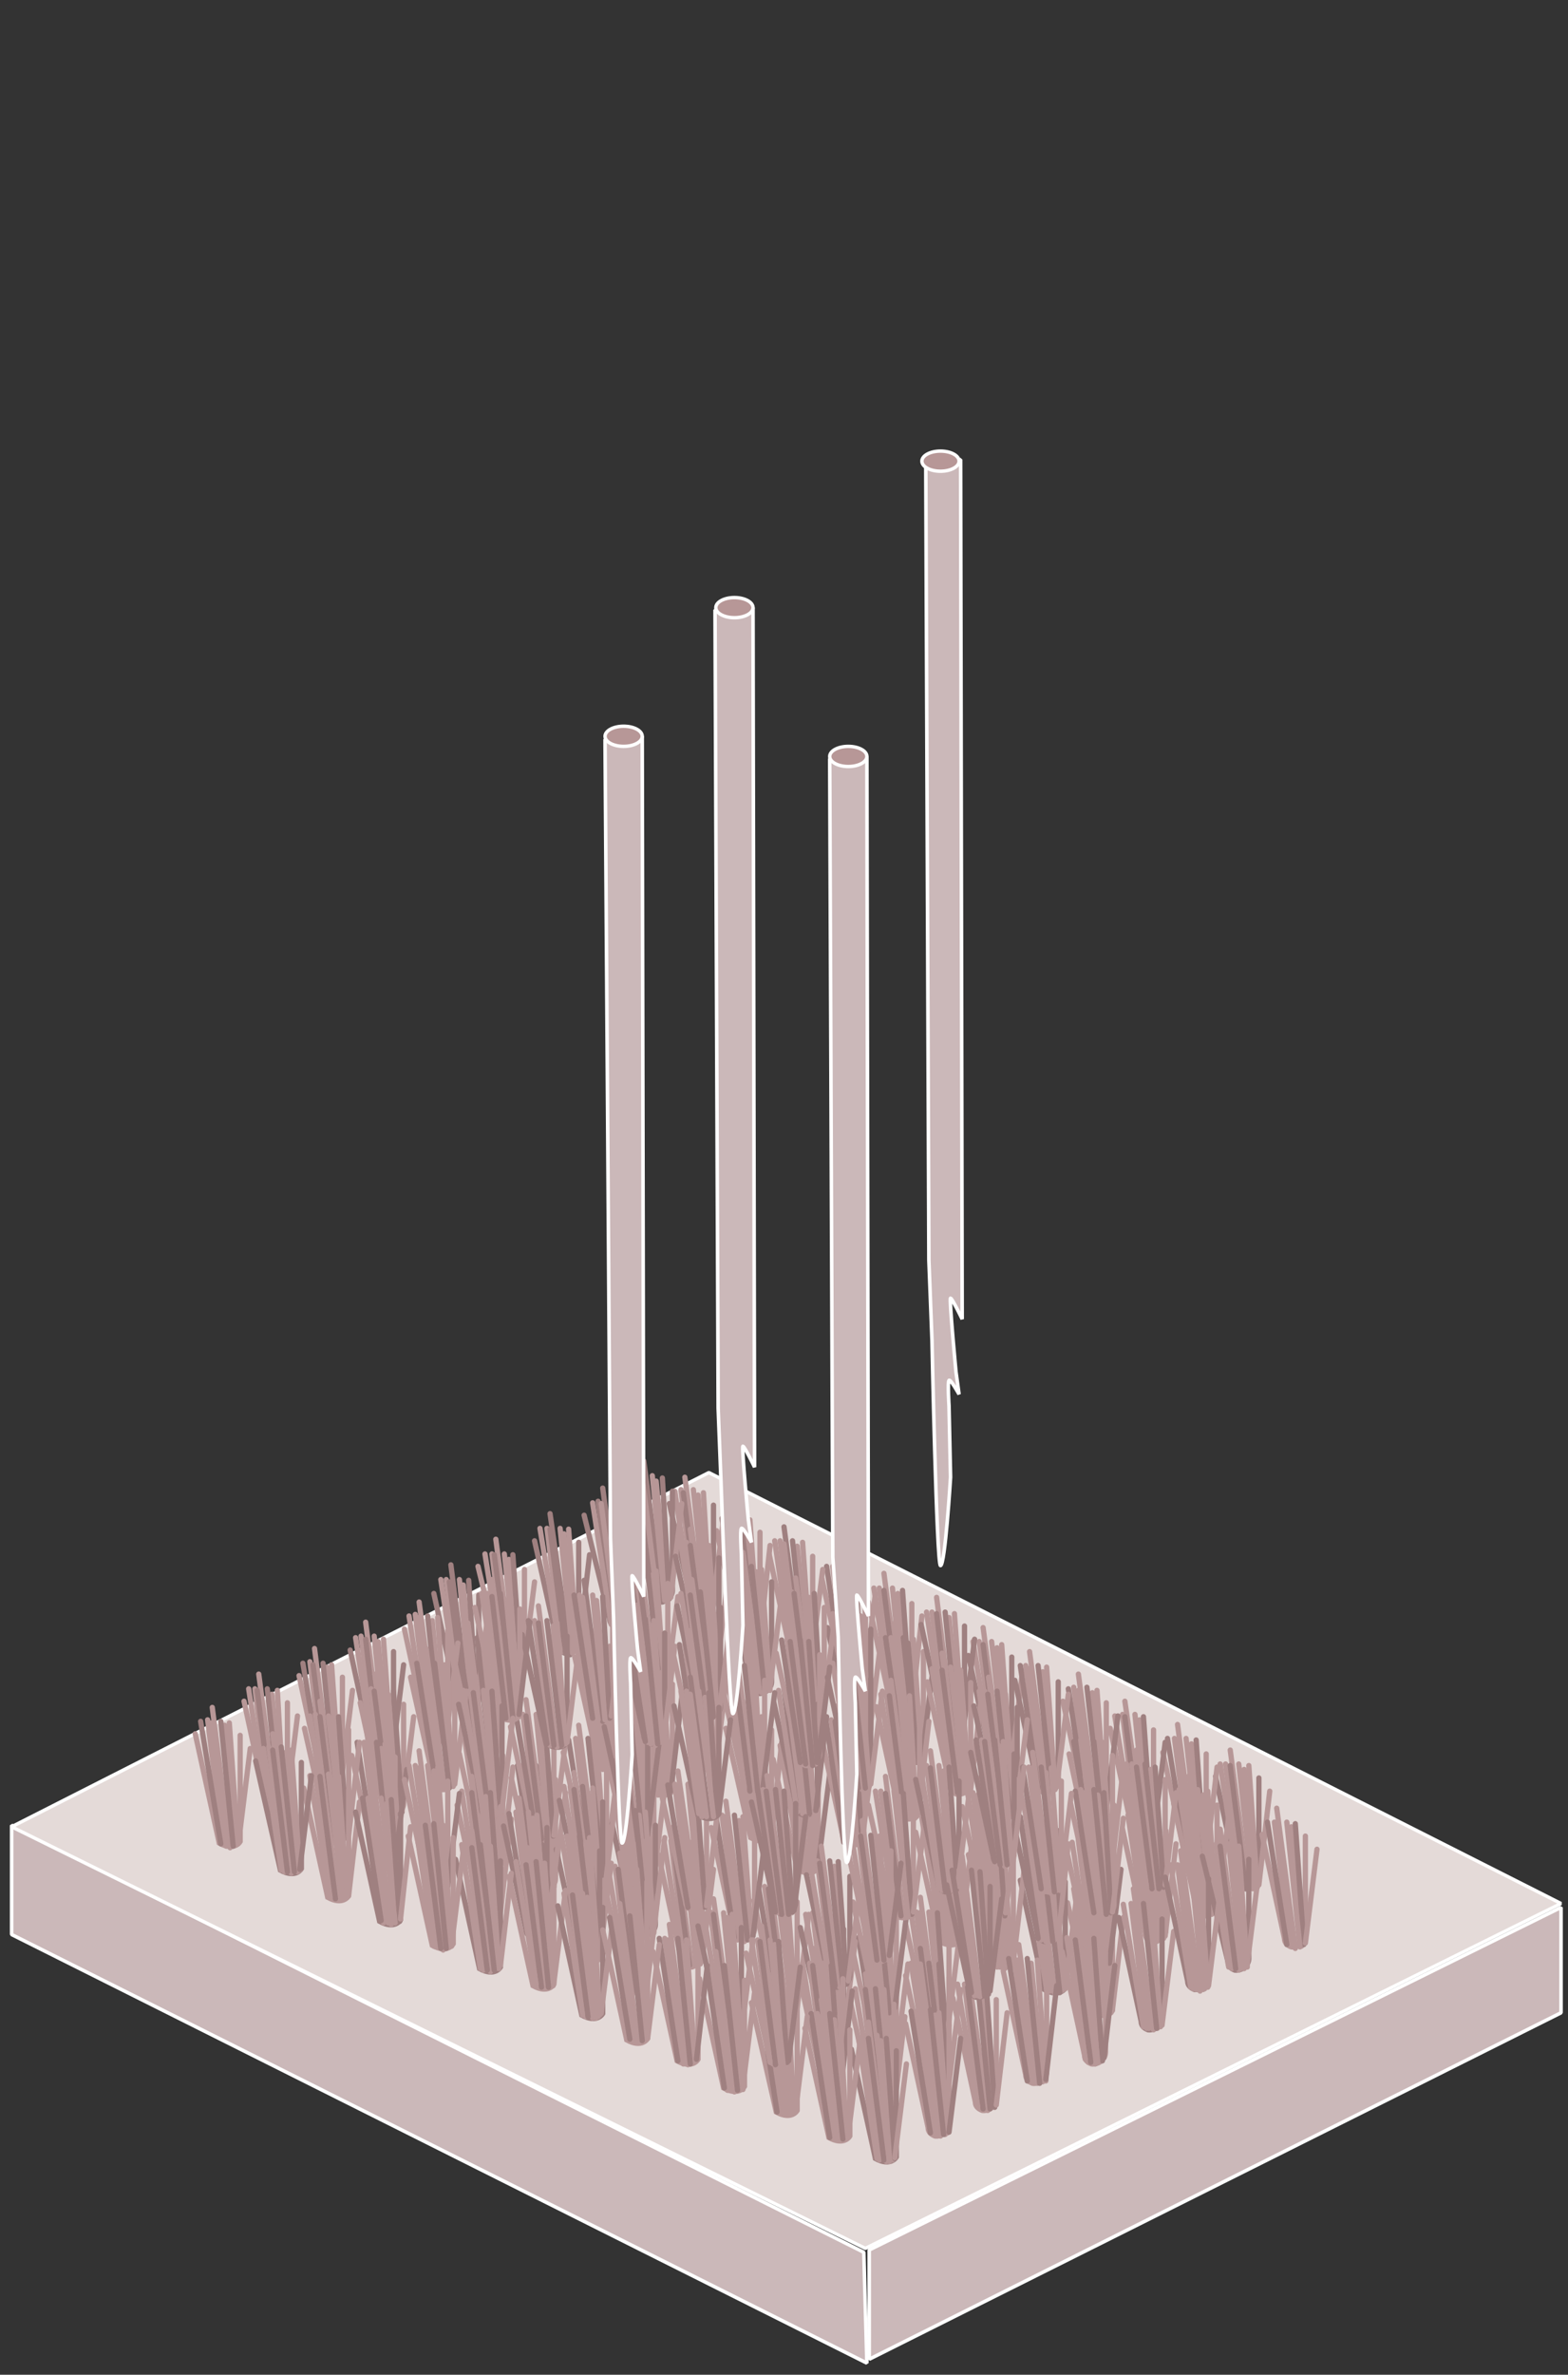 <?xml version="1.0" encoding="utf-8"?>
<!-- Generator: Adobe Illustrator 25.2.3, SVG Export Plug-In . SVG Version: 6.00 Build 0)  -->
<svg version="1.1" id="Layer_1" xmlns="http://www.w3.org/2000/svg" xmlns:xlink="http://www.w3.org/1999/xlink" x="0px" y="0px"
	 viewBox="0 0 202.4 306.4" style="enable-background:new 0 0 202.4 306.4;" xml:space="preserve">
<rect x="0" y="0" width="202.4" height="306.4" fill="#333333" stroke="none"/>
<style type="text/css">
	.st0{fill:#CBB8B9;stroke:#FFFFFF;stroke-width:0.458;stroke-linejoin:bevel;stroke-miterlimit:10;}
	.st1{fill:#E4DAD8;stroke:#FFFFFF;stroke-width:0.44;stroke-linejoin:bevel;stroke-miterlimit:10;}
	.st2{fill:none;stroke:#B79797;stroke-width:0.68;stroke-linecap:round;stroke-miterlimit:10;}
	.st3{fill:none;stroke:#9F8080;stroke-width:0.68;stroke-linecap:round;stroke-miterlimit:10;}
	.st4{fill:#B79797;stroke:#FFFFFF;stroke-width:0.44;stroke-miterlimit:10;}
</style>
<polygon class="st0" points="1.5,235.5 1.5,249.6 111.9,304.9 111.5,290.6 "/>
<polygon class="st1" points="1.5,235.7 111.7,290.1 201.5,245.6 91.5,190 "/>
<g>
	<g>
		<path class="st2" d="M117.7,206.9v12.8c0,0.9-0.9,1.6-1.8,1.5l0,0c-0.5-0.2-0.9-0.5-0.9-1.1l-2.9-13.4"/>
		<line class="st2" x1="117.2" y1="220.8" x2="115.9" y2="205.6"/>
		<line class="st3" x1="117.6" y1="220.8" x2="116.5" y2="205.2"/>
		<line class="st2" x1="113.5" y1="204.9" x2="115.5" y2="221"/>
		<line class="st2" x1="116.5" y1="221.2" x2="114.1" y2="203"/>
		<line class="st2" x1="119" y1="208.5" x2="117.7" y2="220.4"/>
		<line class="st3" x1="114.1" y1="205.2" x2="116.1" y2="221"/>
		<line class="st2" x1="112.8" y1="204.9" x2="115.2" y2="220.8"/>
		<line class="st2" x1="115.2" y1="204.9" x2="116.8" y2="221"/>
	</g>
	<g>
		<path class="st2" d="M111.7,203.9v12.8c0,0.9-0.9,1.6-1.8,1.5l0,0c-0.5-0.2-0.9-0.5-0.9-1.1l-2.9-13.4"/>
		<line class="st2" x1="111.1" y1="218.1" x2="109.7" y2="202.8"/>
		<line class="st3" x1="111.3" y1="218.1" x2="110.4" y2="202.3"/>
		<line class="st2" x1="107.5" y1="202.1" x2="109.5" y2="218.2"/>
		<line class="st3" x1="110.4" y1="218.4" x2="108" y2="200.3"/>
		<line class="st2" x1="113" y1="205.6" x2="111.5" y2="217.7"/>
		<line class="st2" x1="107.8" y1="202.3" x2="109.9" y2="218.2"/>
		<line class="st3" x1="106.7" y1="202.1" x2="109.1" y2="217.9"/>
		<line class="st2" x1="109.1" y1="202.1" x2="110.8" y2="218.2"/>
	</g>
	<g>
		<path class="st2" d="M104.9,200.8v12.8c0,0.9-0.9,1.6-1.8,1.5l0,0c-0.5-0.2-0.9-0.5-0.9-1.1l-2.9-13.4"/>
		<line class="st2" x1="104.4" y1="214.8" x2="102.9" y2="199.5"/>
		<line class="st2" x1="104.7" y1="214.8" x2="103.6" y2="199"/>
		<line class="st2" x1="100.7" y1="198.8" x2="102.7" y2="214.9"/>
		<line class="st3" x1="103.6" y1="215.1" x2="101.2" y2="197"/>
		<line class="st2" x1="106.2" y1="202.5" x2="104.7" y2="214.4"/>
		<line class="st2" x1="101.2" y1="199.2" x2="103.1" y2="214.9"/>
		<line class="st2" x1="100" y1="198.8" x2="102.3" y2="214.6"/>
		<line class="st3" x1="102.3" y1="198.8" x2="104" y2="214.9"/>
	</g>
	<g>
		<path class="st2" d="M98.1,197.7v12.8c0,0.9-0.9,1.6-1.8,1.5l0,0c-0.5-0.2-0.9-0.5-0.9-1.1l-2.9-13.4"/>
		<line class="st2" x1="97.6" y1="211.8" x2="96.3" y2="196.4"/>
		<line class="st2" x1="97.9" y1="211.6" x2="96.8" y2="196.1"/>
		<line class="st2" x1="93.9" y1="195.7" x2="95.9" y2="211.8"/>
		<line class="st2" x1="96.8" y1="212" x2="94.5" y2="194"/>
		<line class="st2" x1="99.4" y1="199.4" x2="98.1" y2="211.5"/>
		<line class="st2" x1="94.5" y1="196.1" x2="96.5" y2="211.8"/>
		<line class="st3" x1="93.2" y1="195.9" x2="95.6" y2="211.6"/>
		<line class="st3" x1="95.6" y1="195.7" x2="97.4" y2="212"/>
	</g>
	<g>
		<path class="st3" d="M92.1,194.2v12.8c0,0.9-0.9,1.6-1.8,1.5l0,0c-0.5-0.2-0.9-0.5-0.9-1.1L86.4,194"/>
		<line class="st2" x1="91.5" y1="208.3" x2="90.1" y2="192.9"/>
		<line class="st2" x1="91.7" y1="208.2" x2="90.8" y2="192.6"/>
		<line class="st2" x1="87.9" y1="192.2" x2="89.9" y2="208.3"/>
		<line class="st2" x1="90.8" y1="208.5" x2="88.4" y2="190.6"/>
		<line class="st2" x1="93.4" y1="195.9" x2="91.9" y2="208"/>
		<line class="st3" x1="88.2" y1="192.6" x2="90.2" y2="208.3"/>
		<line class="st2" x1="87.1" y1="192.4" x2="89.5" y2="208.2"/>
		<line class="st2" x1="89.5" y1="192.2" x2="91.2" y2="208.3"/>
	</g>
	<g>
		<path class="st3" d="M74.7,199v12.8c0,0.9-0.9,1.6-1.8,1.5l0,0c-0.5-0.2-0.9-0.5-0.9-1.1L69,198.8"/>
		<line class="st2" x1="74.1" y1="213.1" x2="72.8" y2="197.9"/>
		<line class="st2" x1="74.5" y1="212.9" x2="73.4" y2="197.3"/>
		<line class="st2" x1="70.6" y1="197.2" x2="72.6" y2="213.1"/>
		<line class="st3" x1="73.6" y1="213.5" x2="71" y2="195.3"/>
		<line class="st3" x1="76.1" y1="200.6" x2="74.7" y2="212.7"/>
		<line class="st3" x1="71" y1="197.3" x2="73" y2="213.3"/>
		<line class="st2" x1="69.7" y1="197.2" x2="72.3" y2="212.9"/>
		<line class="st2" x1="72.3" y1="197.2" x2="73.9" y2="213.3"/>
	</g>
	<g>
		<path class="st3" d="M81.4,195.7v12.8c0,0.9-0.9,1.6-1.8,1.5l0,0c-0.5-0.2-0.9-0.5-0.9-1.1l-3.3-13.4"/>
		<line class="st3" x1="80.9" y1="209.8" x2="79.4" y2="194.4"/>
		<line class="st3" x1="81.1" y1="209.6" x2="80" y2="194"/>
		<line class="st3" x1="77.2" y1="193.7" x2="79.2" y2="209.8"/>
		<line class="st3" x1="80.2" y1="210" x2="77.8" y2="192"/>
		<line class="st2" x1="82.7" y1="197.3" x2="81.3" y2="209.4"/>
		<line class="st2" x1="77.6" y1="194" x2="79.6" y2="209.8"/>
		<line class="st2" x1="76.5" y1="193.9" x2="78.9" y2="209.6"/>
		<line class="st2" x1="78.9" y1="193.7" x2="80.5" y2="209.8"/>
	</g>
	<g>
		<path class="st3" d="M86.8,192.4v12.8c0,0.9-0.9,1.6-1.8,1.5l0,0c-0.5-0.2-0.9-0.5-0.9-1.1l-2.9-13.4"/>
		<line class="st2" x1="86.2" y1="206.5" x2="84.7" y2="191.1"/>
		<line class="st3" x1="86.4" y1="206.3" x2="85.5" y2="190.7"/>
		<line class="st3" x1="82.5" y1="190.4" x2="84.6" y2="206.5"/>
		<line class="st3" x1="85.5" y1="206.7" x2="83.1" y2="188.5"/>
		<line class="st2" x1="88" y1="194" x2="86.6" y2="206.1"/>
		<line class="st2" x1="82.9" y1="190.7" x2="84.9" y2="206.5"/>
		<line class="st3" x1="81.8" y1="190.4" x2="84.2" y2="206.3"/>
		<line class="st2" x1="84.2" y1="190.4" x2="85.8" y2="206.5"/>
	</g>
	<g>
		<path class="st3" d="M130.6,213.8v12.8c0,0.9-0.9,1.6-1.8,1.5l0,0c-0.5-0.2-0.9-0.5-0.9-1.1l-2.9-13.4"/>
		<line class="st2" x1="130" y1="227.8" x2="128.7" y2="212.6"/>
		<line class="st2" x1="130.4" y1="227.8" x2="129.3" y2="212.2"/>
		<line class="st2" x1="126.4" y1="211.8" x2="128.6" y2="228"/>
		<line class="st2" x1="129.3" y1="228.1" x2="126.9" y2="210"/>
		<line class="st2" x1="132" y1="215.5" x2="130.6" y2="227.4"/>
		<line class="st3" x1="126.9" y1="212.2" x2="128.9" y2="228"/>
		<line class="st2" x1="125.6" y1="211.8" x2="128.2" y2="227.8"/>
		<line class="st2" x1="128" y1="211.8" x2="129.8" y2="228"/>
	</g>
	<g>
		<path class="st2" d="M119.2,213.1v12.8c0,0.9-0.9,1.6-1.8,1.5l0,0c-0.5-0.2-0.9-0.5-0.9-1.1l-2.9-13.4"/>
		<line class="st3" x1="118.7" y1="227.2" x2="117.2" y2="212"/>
		<line class="st2" x1="119" y1="227.2" x2="117.9" y2="211.5"/>
		<line class="st2" x1="115" y1="211.3" x2="117" y2="227.4"/>
		<line class="st2" x1="117.9" y1="227.6" x2="115.5" y2="209.4"/>
		<line class="st3" x1="120.5" y1="214.8" x2="119" y2="226.9"/>
		<line class="st2" x1="115.4" y1="211.5" x2="117.4" y2="227.4"/>
		<line class="st3" x1="114.3" y1="211.3" x2="116.6" y2="227"/>
		<line class="st3" x1="116.6" y1="211.3" x2="118.3" y2="227.4"/>
	</g>
	<g>
		<path class="st3" d="M124.5,209.8v12.8c0,0.9-0.9,1.6-1.8,1.5l0,0c-0.5-0.2-0.9-0.5-0.9-1.1l-2.9-13.4"/>
		<line class="st2" x1="124" y1="223.9" x2="122.5" y2="208.7"/>
		<line class="st2" x1="124.3" y1="223.7" x2="123.2" y2="208.2"/>
		<line class="st2" x1="120.3" y1="208" x2="122.3" y2="223.9"/>
		<line class="st2" x1="123.2" y1="224.3" x2="120.9" y2="206.1"/>
		<line class="st3" x1="125.8" y1="211.5" x2="124.3" y2="223.6"/>
		<line class="st3" x1="120.9" y1="208.2" x2="122.7" y2="224.1"/>
		<line class="st2" x1="119.6" y1="208" x2="122" y2="223.7"/>
		<line class="st3" x1="122" y1="208" x2="123.6" y2="224.1"/>
	</g>
	<g>
		<path class="st3" d="M112.4,210.2V223c0,0.9-0.9,1.6-1.8,1.5l0,0c-0.5-0.2-0.9-0.5-0.9-1.1l-2.9-13.4"/>
		<line class="st2" x1="111.9" y1="224.3" x2="110.4" y2="208.9"/>
		<line class="st2" x1="112.2" y1="224.1" x2="111.1" y2="208.5"/>
		<line class="st2" x1="108.2" y1="208.2" x2="110.2" y2="224.3"/>
		<line class="st2" x1="111.1" y1="224.5" x2="108.8" y2="206.3"/>
		<line class="st2" x1="113.7" y1="211.8" x2="112.2" y2="223.9"/>
		<line class="st2" x1="108.8" y1="208.5" x2="110.8" y2="224.3"/>
		<line class="st2" x1="107.5" y1="208.2" x2="109.9" y2="224.1"/>
		<line class="st3" x1="109.9" y1="208.2" x2="111.5" y2="224.3"/>
	</g>
	<g>
		<path class="st2" d="M106.4,207.4v12.8c0,0.9-0.9,1.6-1.8,1.5l0,0c-0.5-0.2-0.9-0.5-0.9-1.1l-2.9-13.4"/>
		<line class="st2" x1="105.8" y1="221.4" x2="104.4" y2="206.1"/>
		<line class="st3" x1="106" y1="221.4" x2="105.1" y2="205.6"/>
		<line class="st2" x1="102.2" y1="205.4" x2="104.2" y2="221.5"/>
		<line class="st2" x1="105.1" y1="221.7" x2="102.7" y2="203.6"/>
		<line class="st2" x1="107.7" y1="209.1" x2="106.2" y2="221"/>
		<line class="st3" x1="102.5" y1="205.6" x2="104.5" y2="221.5"/>
		<line class="st2" x1="101.4" y1="205.4" x2="103.8" y2="221.2"/>
		<line class="st2" x1="103.8" y1="205.4" x2="105.5" y2="221.5"/>
	</g>
	<g>
		<path class="st3" d="M99.6,204.1V217c0,0.9-0.9,1.6-1.8,1.5l0,0c-0.5-0.2-0.9-0.5-0.9-1.1l-2.9-13.4"/>
		<line class="st2" x1="99" y1="218.1" x2="97.6" y2="202.8"/>
		<line class="st2" x1="99.4" y1="218.1" x2="98.3" y2="202.5"/>
		<line class="st2" x1="95.4" y1="202.1" x2="97.4" y2="218.2"/>
		<line class="st2" x1="98.3" y1="218.4" x2="95.9" y2="200.3"/>
		<line class="st2" x1="100.9" y1="205.8" x2="99.4" y2="217.7"/>
		<line class="st2" x1="95.9" y1="202.5" x2="97.8" y2="218.2"/>
		<line class="st2" x1="94.6" y1="202.1" x2="97" y2="218.1"/>
		<line class="st3" x1="97" y1="202.1" x2="98.7" y2="218.2"/>
	</g>
	<g>
		<path class="st2" d="M86.2,204.3v12.8c0,0.9-0.9,1.6-1.8,1.5l0,0c-0.5-0.2-0.9-0.5-0.9-1.1l-2.9-13.4"/>
		<line class="st2" x1="85.7" y1="218.4" x2="84.2" y2="203.2"/>
		<line class="st2" x1="85.8" y1="218.4" x2="84.7" y2="202.7"/>
		<line class="st2" x1="82" y1="202.5" x2="84" y2="218.6"/>
		<line class="st2" x1="84.9" y1="218.8" x2="82.5" y2="200.6"/>
		<line class="st2" x1="87.5" y1="206" x2="86" y2="218.1"/>
		<line class="st3" x1="82.4" y1="202.7" x2="84.4" y2="218.6"/>
		<line class="st3" x1="81.3" y1="202.5" x2="83.6" y2="218.2"/>
		<line class="st3" x1="83.6" y1="202.5" x2="85.3" y2="218.6"/>
	</g>
	<g>
		<path class="st3" d="M92.8,201v12.8c0,0.9-0.9,1.6-1.8,1.5l0,0c-0.5-0.2-0.9-0.5-0.9-1.1l-2.9-13.4"/>
		<line class="st2" x1="92.3" y1="215.1" x2="90.8" y2="199.7"/>
		<line class="st2" x1="92.6" y1="214.9" x2="91.5" y2="199.4"/>
		<line class="st2" x1="88.6" y1="199" x2="90.6" y2="215.1"/>
		<line class="st2" x1="91.5" y1="215.5" x2="89.1" y2="197.3"/>
		<line class="st2" x1="94.1" y1="202.7" x2="92.6" y2="214.8"/>
		<line class="st3" x1="89.1" y1="199.4" x2="91.2" y2="215.3"/>
		<line class="st2" x1="87.9" y1="199.2" x2="90.2" y2="214.9"/>
		<line class="st2" x1="90.2" y1="199.2" x2="91.9" y2="215.3"/>
	</g>
	<g>
		<path class="st3" d="M162.5,229.4v12.8c0,0.9-0.9,1.6-1.8,1.5l0,0c-0.5-0.2-0.9-0.5-0.9-1.1l-2.9-13.4"/>
		<line class="st2" x1="161.9" y1="243.5" x2="160.6" y2="228.3"/>
		<line class="st2" x1="162.3" y1="243.5" x2="161.2" y2="227.8"/>
		<line class="st2" x1="158.2" y1="227.6" x2="160.3" y2="243.5"/>
		<line class="st2" x1="161.2" y1="243.9" x2="158.8" y2="225.8"/>
		<line class="st2" x1="163.9" y1="231.1" x2="162.5" y2="243.2"/>
		<line class="st3" x1="158.8" y1="227.8" x2="160.8" y2="243.7"/>
		<line class="st2" x1="157.5" y1="227.6" x2="159.9" y2="243.4"/>
		<line class="st2" x1="159.9" y1="227.6" x2="161.7" y2="243.7"/>
	</g>
	<g>
		<path class="st2" d="M155.7,226.3v12.8c0,0.9-0.9,1.6-1.8,1.5l0,0c-0.5-0.2-0.9-0.5-0.9-1.1l-2.9-13.4"/>
		<line class="st2" x1="155.1" y1="240.2" x2="153.8" y2="225"/>
		<line class="st3" x1="155.5" y1="240.2" x2="154.4" y2="224.5"/>
		<line class="st2" x1="151.6" y1="224.3" x2="153.7" y2="240.4"/>
		<line class="st2" x1="154.4" y1="240.6" x2="152" y2="222.5"/>
		<line class="st2" x1="157.1" y1="228" x2="155.7" y2="239.9"/>
		<line class="st2" x1="152" y1="224.7" x2="154" y2="240.4"/>
		<line class="st3" x1="150.7" y1="224.3" x2="153.3" y2="240.1"/>
		<line class="st2" x1="153.1" y1="224.3" x2="154.9" y2="240.4"/>
	</g>
	<g>
		<path class="st2" d="M148.9,223.2V236c0,0.9-0.9,1.6-1.8,1.5l0,0c-0.5-0.2-0.9-0.5-0.9-1.1l-2.9-13.4"/>
		<line class="st2" x1="148.3" y1="237.3" x2="147.1" y2="221.9"/>
		<line class="st3" x1="148.7" y1="237.1" x2="147.6" y2="221.5"/>
		<line class="st2" x1="144.9" y1="221.2" x2="146.9" y2="237.3"/>
		<line class="st2" x1="147.8" y1="237.5" x2="145.2" y2="219.5"/>
		<line class="st3" x1="150.4" y1="224.8" x2="148.9" y2="236.9"/>
		<line class="st3" x1="145.2" y1="221.5" x2="147.2" y2="237.3"/>
		<line class="st2" x1="143.9" y1="221.4" x2="146.5" y2="237.1"/>
		<line class="st2" x1="146.5" y1="221.2" x2="148.2" y2="237.5"/>
	</g>
	<g>
		<path class="st2" d="M142.8,219.7v12.8c0,0.9-0.9,1.6-1.8,1.5l0,0c-0.5-0.2-0.9-0.5-0.9-1.1l-2.9-13.4"/>
		<line class="st2" x1="142.3" y1="233.8" x2="141" y2="218.4"/>
		<line class="st2" x1="142.7" y1="233.6" x2="141.6" y2="218.1"/>
		<line class="st2" x1="138.6" y1="217.7" x2="140.6" y2="233.8"/>
		<line class="st2" x1="141.6" y1="234" x2="139.2" y2="216"/>
		<line class="st3" x1="144.3" y1="221.4" x2="142.8" y2="233.5"/>
		<line class="st2" x1="139.2" y1="218.1" x2="141.2" y2="233.8"/>
		<line class="st3" x1="137.9" y1="217.9" x2="140.3" y2="233.6"/>
		<line class="st3" x1="140.3" y1="217.7" x2="142.1" y2="233.8"/>
	</g>
	<g>
		<path class="st3" d="M136.6,217v12.8c0,0.9-0.9,1.6-1.8,1.5l0,0c-0.5-0.2-0.9-0.5-0.9-1.1l-2.9-13.4"/>
		<line class="st2" x1="136.1" y1="230.9" x2="134.6" y2="215.7"/>
		<line class="st2" x1="136.2" y1="230.9" x2="135.1" y2="215.1"/>
		<line class="st2" x1="132.4" y1="214.9" x2="134.4" y2="231.1"/>
		<line class="st2" x1="135.3" y1="231.3" x2="132.9" y2="213.1"/>
		<line class="st2" x1="137.9" y1="218.6" x2="136.4" y2="230.5"/>
		<line class="st2" x1="132.8" y1="215.3" x2="134.8" y2="231.1"/>
		<line class="st3" x1="131.7" y1="214.9" x2="134" y2="230.7"/>
		<line class="st3" x1="134" y1="214.9" x2="135.7" y2="231.1"/>
	</g>
	<g>
		<path class="st2" d="M67.7,202.5v12.8c0,0.9-0.9,1.6-1.8,1.5l0,0c-0.5-0.2-0.9-0.5-0.9-1.1l-3.3-13.6"/>
		<line class="st2" x1="67" y1="216.4" x2="65.7" y2="201.2"/>
		<line class="st3" x1="67.3" y1="216.4" x2="66.2" y2="200.6"/>
		<line class="st2" x1="63.5" y1="200.5" x2="65.5" y2="216.6"/>
		<line class="st2" x1="66.4" y1="216.8" x2="64" y2="198.6"/>
		<line class="st2" x1="69" y1="204.1" x2="67.5" y2="216"/>
		<line class="st3" x1="63.8" y1="200.6" x2="65.9" y2="216.6"/>
		<line class="st2" x1="62.6" y1="200.5" x2="65.1" y2="216.2"/>
		<line class="st2" x1="65.1" y1="200.5" x2="66.8" y2="216.6"/>
	</g>
	<g>
		<path class="st2" d="M105.6,227.2V241c0,0-0.7,1.3-2.7,0.2L99.8,227"/>
		<line class="st2" x1="105.1" y1="241.2" x2="103.8" y2="225.9"/>
		<line class="st2" x1="105.5" y1="241.2" x2="104.4" y2="225.4"/>
		<line class="st2" x1="101.6" y1="225.2" x2="103.6" y2="241.3"/>
		<line class="st2" x1="104.4" y1="241.5" x2="102" y2="223.4"/>
		<line class="st3" x1="107.1" y1="228.9" x2="105.6" y2="240.8"/>
		<line class="st2" x1="102" y1="225.6" x2="104" y2="241.3"/>
		<line class="st2" x1="100.7" y1="225.2" x2="103.3" y2="241"/>
		<line class="st2" x1="103.3" y1="225.2" x2="104.9" y2="241.3"/>
	</g>
	<g>
		<path class="st2" d="M118.7,220.4v12.8c0,0.9-0.9,1.6-1.8,1.5l0,0c-0.5-0.2-0.9-0.5-0.9-1.1l-2.9-13.4"/>
		<line class="st2" x1="118.1" y1="234.6" x2="116.6" y2="219.2"/>
		<line class="st2" x1="118.3" y1="234.4" x2="117.4" y2="218.8"/>
		<line class="st2" x1="114.4" y1="218.4" x2="116.5" y2="234.6"/>
		<line class="st2" x1="117.4" y1="234.7" x2="115" y2="216.8"/>
		<line class="st2" x1="119.9" y1="222.1" x2="118.5" y2="234.2"/>
		<line class="st3" x1="114.8" y1="218.8" x2="116.8" y2="234.6"/>
		<line class="st2" x1="113.7" y1="218.6" x2="116.1" y2="234.4"/>
		<line class="st2" x1="116.1" y1="218.6" x2="117.7" y2="234.7"/>
	</g>
	<g>
		<path class="st2" d="M125.3,217.1V230c0,0.9-0.9,1.6-1.8,1.5l0,0c-0.5-0.2-0.9-0.5-0.9-1.1l-2.9-13.4"/>
		<line class="st2" x1="124.7" y1="231.3" x2="123.4" y2="215.9"/>
		<line class="st2" x1="125.1" y1="231.1" x2="124" y2="215.5"/>
		<line class="st2" x1="121" y1="215.1" x2="123.2" y2="231.3"/>
		<line class="st2" x1="124" y1="231.4" x2="121.6" y2="213.3"/>
		<line class="st2" x1="126.7" y1="218.8" x2="125.3" y2="230.9"/>
		<line class="st3" x1="121.6" y1="215.5" x2="123.6" y2="231.3"/>
		<line class="st2" x1="120.3" y1="215.3" x2="122.9" y2="231.1"/>
		<line class="st2" x1="122.7" y1="215.1" x2="124.5" y2="231.3"/>
	</g>
	<g>
		<path class="st2" d="M99.6,223.2v13.7c0,0-0.7,1.3-2.7,0.2L93.7,223"/>
		<line class="st2" x1="99" y1="237.3" x2="97.8" y2="221.9"/>
		<line class="st2" x1="99.4" y1="237.1" x2="98.3" y2="221.5"/>
		<line class="st2" x1="95.4" y1="221.2" x2="97.4" y2="237.3"/>
		<line class="st2" x1="98.3" y1="237.5" x2="95.9" y2="219.5"/>
		<line class="st2" x1="100.9" y1="224.8" x2="99.6" y2="236.9"/>
		<line class="st2" x1="95.9" y1="221.5" x2="97.9" y2="237.3"/>
		<line class="st2" x1="94.6" y1="221.4" x2="97" y2="237.1"/>
		<line class="st2" x1="97" y1="221.4" x2="98.7" y2="237.5"/>
	</g>
	<g>
		<path class="st2" d="M86.8,217.3v13.7c0,0-0.7,1.3-2.7,0.2l-3.1-14.1"/>
		<line class="st2" x1="86.2" y1="231.4" x2="84.7" y2="216"/>
		<line class="st2" x1="86.6" y1="231.3" x2="85.5" y2="215.7"/>
		<line class="st2" x1="82.5" y1="215.3" x2="84.6" y2="231.4"/>
		<line class="st2" x1="85.5" y1="231.8" x2="83.1" y2="213.7"/>
		<line class="st3" x1="88" y1="219" x2="86.6" y2="231.1"/>
		<line class="st2" x1="83.1" y1="215.7" x2="84.9" y2="231.6"/>
		<line class="st2" x1="81.8" y1="215.5" x2="84.2" y2="231.3"/>
		<line class="st2" x1="84.2" y1="215.5" x2="85.8" y2="231.6"/>
	</g>
	<g>
		<path class="st2" d="M92.6,214v12.8c0,0.9-0.9,1.6-1.8,1.5l0,0c-0.5-0.2-0.9-0.5-0.9-1.1l-2.9-13.4"/>
		<line class="st2" x1="92.1" y1="228.1" x2="90.6" y2="212.7"/>
		<line class="st2" x1="92.3" y1="228" x2="91.2" y2="212.4"/>
		<line class="st2" x1="88.4" y1="212" x2="90.4" y2="228.1"/>
		<line class="st2" x1="91.3" y1="228.3" x2="89" y2="210.4"/>
		<line class="st2" x1="93.9" y1="215.7" x2="92.4" y2="227.8"/>
		<line class="st2" x1="88.8" y1="212.4" x2="90.8" y2="228.1"/>
		<line class="st3" x1="87.7" y1="212.2" x2="90.1" y2="228"/>
		<line class="st3" x1="90.1" y1="212" x2="91.7" y2="228.1"/>
	</g>
	<g>
		<path class="st2" d="M80,214v13.7c0,0-0.7,1.3-2.7,0.2l-3.1-14.1"/>
		<line class="st2" x1="79.4" y1="228.1" x2="78.1" y2="212.9"/>
		<line class="st2" x1="79.8" y1="228.1" x2="78.7" y2="212.4"/>
		<line class="st2" x1="75.8" y1="212.2" x2="77.8" y2="228.3"/>
		<line class="st2" x1="78.7" y1="228.5" x2="76.3" y2="210.4"/>
		<line class="st2" x1="81.3" y1="215.7" x2="80" y2="227.8"/>
		<line class="st2" x1="76.3" y1="212.4" x2="78.3" y2="228.3"/>
		<line class="st2" x1="75" y1="212.2" x2="77.4" y2="228"/>
		<line class="st2" x1="77.4" y1="212.2" x2="79.1" y2="228.3"/>
	</g>
	<g>
		<path class="st3" d="M61.8,205.8v13.7c0,0-0.7,1.3-2.7,0.2L56,205.6"/>
		<line class="st2" x1="61.3" y1="219.7" x2="59.8" y2="204.5"/>
		<line class="st3" x1="61.5" y1="219.7" x2="60.5" y2="203.9"/>
		<line class="st2" x1="57.6" y1="203.8" x2="59.6" y2="219.9"/>
		<line class="st3" x1="60.5" y1="220.1" x2="58.2" y2="201.9"/>
		<line class="st2" x1="63.1" y1="207.4" x2="61.6" y2="219.3"/>
		<line class="st3" x1="58" y1="204.1" x2="60" y2="219.9"/>
		<line class="st2" x1="56.9" y1="203.8" x2="59.3" y2="219.7"/>
		<line class="st2" x1="59.3" y1="203.8" x2="60.9" y2="219.9"/>
	</g>
	<g>
		<path class="st2" d="M143.6,245.7v13.7c0,0-0.7,1.3-2.7,0.2l-3.1-14.1"/>
		<line class="st2" x1="143" y1="259.7" x2="141.7" y2="244.5"/>
		<line class="st2" x1="143.4" y1="259.7" x2="142.3" y2="243.9"/>
		<line class="st2" x1="139.5" y1="243.7" x2="141.6" y2="259.8"/>
		<line class="st2" x1="142.5" y1="260" x2="139.9" y2="241.9"/>
		<line class="st2" x1="145" y1="247.4" x2="143.6" y2="259.3"/>
		<line class="st2" x1="139.9" y1="244.1" x2="141.9" y2="259.8"/>
		<line class="st2" x1="138.6" y1="243.7" x2="141.2" y2="259.5"/>
		<line class="st2" x1="141.2" y1="243.7" x2="142.8" y2="259.8"/>
	</g>
	<g>
		<path class="st3" d="M137.5,242.8v13.7c0,0-0.7,1.3-2.7,0.2l-3.1-14.1"/>
		<line class="st2" x1="137" y1="256.9" x2="135.7" y2="241.5"/>
		<line class="st2" x1="137.3" y1="256.7" x2="136.2" y2="241.2"/>
		<line class="st2" x1="133.5" y1="240.8" x2="135.5" y2="256.9"/>
		<line class="st2" x1="136.2" y1="257.3" x2="133.9" y2="239.1"/>
		<line class="st2" x1="139" y1="244.5" x2="137.5" y2="256.6"/>
		<line class="st2" x1="133.9" y1="241.2" x2="135.9" y2="256.9"/>
		<line class="st2" x1="132.6" y1="241" x2="135.1" y2="256.7"/>
		<line class="st3" x1="135" y1="241" x2="136.8" y2="257.1"/>
	</g>
	<g>
		<path class="st2" d="M143.4,239.5v12.8c0,0.9-0.9,1.6-1.8,1.5l0,0c-0.5-0.2-0.9-0.5-0.9-1.1l-2.9-13.4"/>
		<line class="st2" x1="142.8" y1="253.6" x2="141.4" y2="238.2"/>
		<line class="st2" x1="143.2" y1="253.4" x2="142.1" y2="237.9"/>
		<line class="st2" x1="139.2" y1="237.5" x2="141.2" y2="253.6"/>
		<line class="st2" x1="142.1" y1="253.8" x2="139.7" y2="235.8"/>
		<line class="st3" x1="144.7" y1="241.2" x2="143.2" y2="253.3"/>
		<line class="st2" x1="139.7" y1="237.9" x2="141.7" y2="253.6"/>
		<line class="st2" x1="138.4" y1="237.7" x2="140.8" y2="253.4"/>
		<line class="st2" x1="140.8" y1="237.5" x2="142.5" y2="253.6"/>
	</g>
	<g>
		<path class="st2" d="M150.5,236.2V249c0,0.9-0.9,1.6-1.8,1.5l0,0c-0.5-0.2-0.9-0.5-0.9-1.1l-2.9-13.4"/>
		<line class="st2" x1="150" y1="250.1" x2="148.5" y2="234.9"/>
		<line class="st2" x1="150.2" y1="250.1" x2="149.3" y2="234.6"/>
		<line class="st2" x1="146.3" y1="234.2" x2="148.3" y2="250.3"/>
		<line class="st2" x1="149.3" y1="250.5" x2="146.9" y2="232.4"/>
		<line class="st2" x1="151.8" y1="237.9" x2="150.4" y2="249.8"/>
		<line class="st2" x1="146.7" y1="234.6" x2="148.7" y2="250.3"/>
		<line class="st2" x1="145.6" y1="234.2" x2="148" y2="250.1"/>
		<line class="st2" x1="148" y1="234.2" x2="149.6" y2="250.3"/>
	</g>
	<g>
		<path class="st2" d="M157.1,232.9v12.8c0,0.9-0.9,1.6-1.8,1.5l0,0c-0.5-0.2-0.9-0.5-0.9-1.1l-2.9-13.4"/>
		<line class="st2" x1="156.6" y1="246.8" x2="155.3" y2="231.6"/>
		<line class="st2" x1="157" y1="246.8" x2="155.9" y2="231.1"/>
		<line class="st2" x1="152.9" y1="230.9" x2="154.9" y2="247"/>
		<line class="st2" x1="155.9" y1="247.2" x2="153.5" y2="229.1"/>
		<line class="st2" x1="158.6" y1="234.4" x2="157.1" y2="246.5"/>
		<line class="st2" x1="153.5" y1="231.1" x2="155.5" y2="247"/>
		<line class="st2" x1="152.2" y1="230.9" x2="154.6" y2="246.7"/>
		<line class="st2" x1="154.6" y1="230.9" x2="156.4" y2="247"/>
	</g>
	<g>
		<path class="st2" d="M130.8,239.5v13.7c0,0-0.7,1.3-2.7,0.2l-3.1-14.1"/>
		<line class="st2" x1="130.2" y1="253.6" x2="128.9" y2="238.4"/>
		<line class="st2" x1="130.6" y1="253.6" x2="129.5" y2="237.9"/>
		<line class="st2" x1="126.7" y1="237.7" x2="128.7" y2="253.8"/>
		<line class="st2" x1="129.7" y1="254" x2="127.1" y2="235.8"/>
		<line class="st2" x1="132.2" y1="241.2" x2="130.8" y2="253.3"/>
		<line class="st2" x1="127.1" y1="237.9" x2="129.1" y2="253.8"/>
		<line class="st2" x1="125.8" y1="237.7" x2="128.4" y2="253.4"/>
		<line class="st2" x1="128.4" y1="237.7" x2="130" y2="253.8"/>
	</g>
	<g>
		<path class="st2" d="M150.4,229.6v12.8c0,0.9-0.9,1.6-1.8,1.5l0,0c-0.5-0.2-0.9-0.5-0.9-1.1l-2.9-13.4"/>
		<line class="st2" x1="149.8" y1="243.5" x2="148.5" y2="228.3"/>
		<line class="st3" x1="150.2" y1="243.5" x2="149.1" y2="228"/>
		<line class="st2" x1="146.1" y1="227.6" x2="148.3" y2="243.7"/>
		<line class="st2" x1="149.1" y1="243.9" x2="146.7" y2="225.8"/>
		<line class="st2" x1="151.8" y1="231.3" x2="150.4" y2="243.2"/>
		<line class="st3" x1="146.7" y1="228" x2="148.7" y2="243.7"/>
		<line class="st2" x1="145.4" y1="227.6" x2="148" y2="243.5"/>
		<line class="st3" x1="147.8" y1="227.6" x2="149.6" y2="243.7"/>
	</g>
	<g>
		<path class="st2" d="M124,236.6v13.7c0,0-0.7,1.3-2.7,0.2l-3.1-14.1"/>
		<line class="st2" x1="123.4" y1="250.7" x2="122.1" y2="235.3"/>
		<line class="st2" x1="123.8" y1="250.5" x2="122.7" y2="234.9"/>
		<line class="st2" x1="119.9" y1="234.6" x2="122" y2="250.7"/>
		<line class="st2" x1="122.9" y1="250.9" x2="120.3" y2="232.7"/>
		<line class="st2" x1="125.4" y1="238.2" x2="124" y2="250.3"/>
		<line class="st2" x1="120.3" y1="234.9" x2="122.3" y2="250.7"/>
		<line class="st2" x1="119" y1="234.6" x2="121.6" y2="250.5"/>
		<line class="st2" x1="121.6" y1="234.6" x2="123.2" y2="250.7"/>
	</g>
	<g>
		<path class="st2" d="M129.8,233.3v12.8c0,0.9-0.9,1.6-1.8,1.5l0,0c-0.5-0.2-0.9-0.5-0.9-1.1l-2.9-13.4"/>
		<line class="st2" x1="129.3" y1="247.2" x2="128" y2="232"/>
		<line class="st3" x1="129.7" y1="247.2" x2="128.6" y2="231.4"/>
		<line class="st2" x1="125.6" y1="231.3" x2="127.6" y2="247.4"/>
		<line class="st2" x1="128.6" y1="247.6" x2="126.2" y2="229.4"/>
		<line class="st2" x1="131.3" y1="234.9" x2="129.8" y2="246.8"/>
		<line class="st2" x1="126.2" y1="231.6" x2="128.2" y2="247.4"/>
		<line class="st2" x1="124.9" y1="231.3" x2="127.3" y2="247.2"/>
		<line class="st2" x1="127.3" y1="231.3" x2="129.1" y2="247.4"/>
	</g>
	<g>
		<path class="st2" d="M143.6,226.5v12.8c0,0.9-0.9,1.6-1.8,1.5l0,0c-0.5-0.2-0.9-0.5-0.9-1.1l-2.9-13.4"/>
		<line class="st2" x1="143" y1="240.6" x2="141.7" y2="225.2"/>
		<line class="st2" x1="143.4" y1="240.4" x2="142.3" y2="224.8"/>
		<line class="st2" x1="139.5" y1="224.5" x2="141.6" y2="240.6"/>
		<line class="st2" x1="142.3" y1="241" x2="139.9" y2="222.8"/>
		<line class="st2" x1="145" y1="228.1" x2="143.6" y2="240.2"/>
		<line class="st2" x1="139.9" y1="224.8" x2="141.9" y2="240.6"/>
		<line class="st3" x1="138.6" y1="224.7" x2="141.2" y2="240.4"/>
		<line class="st3" x1="141.2" y1="224.7" x2="142.8" y2="240.8"/>
	</g>
	<g>
		<path class="st3" d="M131.3,220.3v12.8c0,0.9-0.9,1.6-1.8,1.5l0,0c-0.5-0.2-0.9-0.5-0.9-1.1l-2.9-13.4"/>
		<line class="st2" x1="130.8" y1="234.2" x2="129.3" y2="219"/>
		<line class="st2" x1="130.9" y1="234.2" x2="129.8" y2="218.6"/>
		<line class="st2" x1="127.1" y1="218.2" x2="129.1" y2="234.4"/>
		<line class="st2" x1="130" y1="234.6" x2="127.6" y2="216.4"/>
		<line class="st2" x1="132.6" y1="221.9" x2="131.1" y2="233.8"/>
		<line class="st3" x1="127.5" y1="218.6" x2="129.5" y2="234.4"/>
		<line class="st2" x1="126.4" y1="218.2" x2="128.7" y2="234.2"/>
		<line class="st3" x1="128.7" y1="218.2" x2="130.4" y2="234.4"/>
	</g>
	<g>
		<path class="st2" d="M90.6,239.5v12.8c0,0.9-0.9,1.6-1.8,1.5l0,0c-0.5-0.2-0.9-0.5-0.9-1.1l-2.9-13.4"/>
		<line class="st2" x1="90.1" y1="253.4" x2="88.8" y2="238.2"/>
		<line class="st2" x1="90.4" y1="253.4" x2="89.3" y2="237.7"/>
		<line class="st2" x1="86.6" y1="237.5" x2="88.6" y2="253.6"/>
		<line class="st2" x1="89.3" y1="253.8" x2="86.9" y2="235.7"/>
		<line class="st2" x1="92.1" y1="241.2" x2="90.6" y2="253.1"/>
		<line class="st3" x1="86.9" y1="237.9" x2="89" y2="253.6"/>
		<line class="st2" x1="85.7" y1="237.5" x2="88.2" y2="253.4"/>
		<line class="st2" x1="88.2" y1="237.5" x2="89.9" y2="253.6"/>
	</g>
	<g>
		<path class="st2" d="M84.4,229.1v12.8c0,0.9-0.9,1.6-1.8,1.5l0,0c-0.5-0.2-0.9-0.5-0.9-1.1l-2.9-13.4"/>
		<line class="st2" x1="83.8" y1="243.2" x2="82.5" y2="228"/>
		<line class="st2" x1="84.2" y1="243.2" x2="83.1" y2="227.4"/>
		<line class="st2" x1="80.3" y1="227.2" x2="82.4" y2="243.4"/>
		<line class="st2" x1="83.3" y1="243.5" x2="80.7" y2="225.4"/>
		<line class="st2" x1="85.8" y1="230.7" x2="84.4" y2="242.8"/>
		<line class="st2" x1="80.7" y1="227.4" x2="82.7" y2="243.4"/>
		<line class="st3" x1="79.4" y1="227.2" x2="82" y2="243"/>
		<line class="st2" x1="82" y1="227.2" x2="83.6" y2="243.4"/>
	</g>
	<g>
		<path class="st2" d="M71.7,229.6v12.8c0,0.9-0.9,1.6-1.8,1.5l0,0c-0.5-0.2-0.9-0.5-0.9-1.1L66,229.4"/>
		<line class="st2" x1="71.2" y1="243.7" x2="69.7" y2="228.5"/>
		<line class="st2" x1="71.5" y1="243.5" x2="70.4" y2="228"/>
		<line class="st2" x1="67.5" y1="227.8" x2="69.5" y2="243.7"/>
		<line class="st2" x1="70.4" y1="244.1" x2="68.1" y2="225.9"/>
		<line class="st2" x1="73" y1="231.3" x2="71.5" y2="243.4"/>
		<line class="st2" x1="68.1" y1="228" x2="69.9" y2="243.9"/>
		<line class="st3" x1="66.8" y1="227.8" x2="69.2" y2="243.5"/>
		<line class="st3" x1="69.2" y1="227.8" x2="70.8" y2="243.9"/>
	</g>
	<g>
		<path class="st2" d="M78.3,226.3v12.8c0,0.9-0.9,1.6-1.8,1.5l0,0c-0.5-0.2-0.9-0.5-0.9-1.1l-2.9-13.4"/>
		<line class="st2" x1="77.8" y1="240.4" x2="76.5" y2="225"/>
		<line class="st2" x1="78.1" y1="240.2" x2="77" y2="224.7"/>
		<line class="st2" x1="74.3" y1="224.3" x2="76.3" y2="240.4"/>
		<line class="st2" x1="77" y1="240.6" x2="74.7" y2="222.6"/>
		<line class="st2" x1="79.8" y1="228" x2="78.3" y2="240.1"/>
		<line class="st2" x1="74.7" y1="224.7" x2="76.7" y2="240.4"/>
		<line class="st3" x1="73.4" y1="224.5" x2="75.9" y2="240.2"/>
		<line class="st3" x1="75.9" y1="224.3" x2="77.6" y2="240.4"/>
	</g>
	<g>
		<line class="st2" x1="83.1" y1="237.1" x2="81.8" y2="221.7"/>
		<line class="st2" x1="83.5" y1="236.9" x2="82.4" y2="221.4"/>
		<line class="st3" x1="85.1" y1="224.7" x2="83.6" y2="236.8"/>
		<path class="st3" d="M83.6,223v12.8c0,0.9-0.9,1.6-1.8,1.5l0,0c-0.5-0.2-0.9-0.5-0.9-1.1L78,222.8"/>
		<line class="st2" x1="79.6" y1="221" x2="81.6" y2="237.1"/>
		<line class="st2" x1="82.4" y1="237.3" x2="80" y2="219.2"/>
		<line class="st3" x1="80" y1="221.4" x2="82" y2="237.1"/>
		<line class="st2" x1="78.7" y1="221" x2="81.3" y2="236.9"/>
		<line class="st3" x1="81.3" y1="221" x2="82.9" y2="237.1"/>
	</g>
	<g>
		<path class="st2" d="M71.5,223v12.8c0,0.9-0.9,1.6-1.8,1.5l0,0c-0.5-0.2-0.9-0.5-0.9-1.1l-2.9-13.4"/>
		<line class="st2" x1="71" y1="237.1" x2="69.7" y2="221.9"/>
		<line class="st3" x1="71.4" y1="236.9" x2="70.3" y2="221.4"/>
		<line class="st2" x1="67.5" y1="221.2" x2="69.5" y2="237.1"/>
		<line class="st2" x1="70.4" y1="237.5" x2="67.9" y2="219.3"/>
		<line class="st2" x1="73" y1="224.7" x2="71.5" y2="236.8"/>
		<line class="st3" x1="67.9" y1="221.4" x2="69.9" y2="237.3"/>
		<line class="st3" x1="66.6" y1="221.2" x2="69.2" y2="236.9"/>
		<line class="st2" x1="69.2" y1="221.2" x2="70.8" y2="237.3"/>
	</g>
	<g>
		<path class="st2" d="M64,213.3v12.8c0,0.9-0.9,1.6-1.8,1.5l0,0c-0.5-0.2-0.9-0.5-0.9-1.1l-2.9-13.4"/>
		<line class="st2" x1="63.5" y1="227.2" x2="62.2" y2="212"/>
		<line class="st2" x1="63.8" y1="227.2" x2="62.7" y2="211.5"/>
		<line class="st2" x1="60" y1="211.3" x2="62" y2="227.4"/>
		<line class="st2" x1="62.7" y1="227.6" x2="60.4" y2="209.4"/>
		<line class="st2" x1="65.5" y1="214.9" x2="64" y2="226.9"/>
		<line class="st2" x1="60.4" y1="211.5" x2="62.4" y2="227.4"/>
		<line class="st3" x1="59.1" y1="211.3" x2="61.6" y2="227"/>
		<line class="st3" x1="61.6" y1="211.3" x2="63.3" y2="227.4"/>
	</g>
	<g>
		<path class="st3" d="M50.8,213.1v12.8c0,0.9-0.9,1.6-1.8,1.5l0,0c-0.5-0.2-0.9-0.5-0.9-1.1l-2.9-13.4"/>
		<line class="st2" x1="50.3" y1="227.2" x2="48.8" y2="211.8"/>
		<line class="st2" x1="50.6" y1="227" x2="49.5" y2="211.5"/>
		<line class="st2" x1="46.6" y1="211.1" x2="48.6" y2="227.2"/>
		<line class="st2" x1="49.5" y1="227.4" x2="47.2" y2="209.3"/>
		<line class="st3" x1="52.1" y1="214.8" x2="50.6" y2="226.9"/>
		<line class="st3" x1="47.2" y1="211.5" x2="49" y2="227.2"/>
		<line class="st2" x1="45.9" y1="211.3" x2="48.3" y2="227"/>
		<line class="st2" x1="48.3" y1="211.1" x2="49.9" y2="227.2"/>
	</g>
	<g>
		<path class="st2" d="M57.8,210.4v12.8c0,0.9-0.9,1.6-1.8,1.5l0,0c-0.5-0.2-0.9-0.5-0.9-1.1l-2.9-13.4"/>
		<line class="st2" x1="57.2" y1="224.5" x2="55.8" y2="209.1"/>
		<line class="st2" x1="57.6" y1="224.3" x2="56.5" y2="208.7"/>
		<line class="st2" x1="53.6" y1="208.3" x2="55.6" y2="224.5"/>
		<line class="st2" x1="56.5" y1="224.8" x2="54.1" y2="206.7"/>
		<line class="st2" x1="59.1" y1="212" x2="57.6" y2="224.1"/>
		<line class="st2" x1="53.9" y1="208.7" x2="56" y2="224.5"/>
		<line class="st2" x1="52.8" y1="208.5" x2="55.2" y2="224.3"/>
		<line class="st3" x1="55.2" y1="208.5" x2="56.9" y2="224.7"/>
	</g>
	<g>
		<path class="st2" d="M122.5,248.5v12.8c0,0.9-0.9,1.6-1.8,1.5l0,0c-0.5-0.2-0.9-0.5-0.9-1.1l-2.9-13.4"/>
		<line class="st2" x1="122" y1="262.6" x2="120.5" y2="247.4"/>
		<line class="st3" x1="122.1" y1="262.4" x2="121" y2="246.8"/>
		<line class="st2" x1="118.3" y1="246.7" x2="120.3" y2="262.6"/>
		<line class="st2" x1="121.2" y1="263" x2="118.8" y2="244.8"/>
		<line class="st2" x1="123.8" y1="250.1" x2="122.3" y2="262.2"/>
		<line class="st2" x1="118.7" y1="246.8" x2="120.7" y2="262.8"/>
		<line class="st2" x1="117.6" y1="246.7" x2="119.9" y2="262.4"/>
		<line class="st2" x1="119.9" y1="246.7" x2="121.6" y2="262.8"/>
	</g>
	<g>
		<path class="st2" d="M102.9,245.4v12.8c0,0.9-0.9,1.6-1.8,1.5l0,0c-0.5-0.2-0.9-0.5-0.9-1.1l-2.9-13.4"/>
		<line class="st2" x1="102.3" y1="259.5" x2="101.1" y2="244.1"/>
		<line class="st2" x1="102.7" y1="259.3" x2="101.6" y2="243.7"/>
		<line class="st2" x1="98.7" y1="243.4" x2="100.9" y2="259.5"/>
		<line class="st2" x1="101.6" y1="259.7" x2="99.2" y2="241.5"/>
		<line class="st2" x1="104.4" y1="247" x2="102.9" y2="259.1"/>
		<line class="st3" x1="99.2" y1="243.7" x2="101.2" y2="259.5"/>
		<line class="st3" x1="97.9" y1="243.4" x2="100.5" y2="259.3"/>
		<line class="st2" x1="100.3" y1="243.4" x2="102.2" y2="259.5"/>
	</g>
	<g>
		<path class="st2" d="M135.1,254.5v12.8c0,0.9-0.9,1.6-1.8,1.5l0,0c-0.5-0.2-0.9-0.5-0.9-1.1l-2.9-13.4"/>
		<line class="st2" x1="134.6" y1="268.6" x2="133.1" y2="253.3"/>
		<line class="st2" x1="135" y1="268.5" x2="133.9" y2="252.9"/>
		<line class="st2" x1="130.9" y1="252.5" x2="132.9" y2="268.6"/>
		<line class="st2" x1="133.9" y1="268.8" x2="131.5" y2="250.9"/>
		<line class="st3" x1="136.4" y1="256.2" x2="135" y2="268.3"/>
		<line class="st2" x1="131.3" y1="252.9" x2="133.3" y2="268.6"/>
		<line class="st3" x1="130.2" y1="252.7" x2="132.6" y2="268.5"/>
		<line class="st3" x1="132.6" y1="252.7" x2="134.2" y2="268.8"/>
	</g>
	<g>
		<path class="st3" d="M161.2,239.9v12.8c0,0.9-0.9,1.6-1.8,1.5l0,0c-0.5-0.2-0.9-0.5-0.9-1.1l-3.3-13.6"/>
		<line class="st2" x1="160.6" y1="254" x2="159.2" y2="238.6"/>
		<line class="st2" x1="161" y1="253.8" x2="159.9" y2="238.2"/>
		<line class="st2" x1="157" y1="237.9" x2="159" y2="254"/>
		<line class="st2" x1="159.9" y1="254.2" x2="157.5" y2="236"/>
		<line class="st2" x1="162.5" y1="241.5" x2="161" y2="253.4"/>
		<line class="st3" x1="157.5" y1="238.2" x2="159.5" y2="254"/>
		<line class="st2" x1="156.2" y1="237.9" x2="158.6" y2="253.8"/>
		<line class="st2" x1="158.6" y1="237.9" x2="160.3" y2="254"/>
	</g>
	<g>
		<path class="st3" d="M150,247.6v12.8c0,0.9-0.9,1.6-1.8,1.5l0,0c-0.5-0.2-0.9-0.5-0.9-1.1l-2.9-13.4"/>
		<line class="st2" x1="149.4" y1="261.7" x2="148.2" y2="246.3"/>
		<line class="st2" x1="149.8" y1="261.5" x2="148.7" y2="245.9"/>
		<line class="st2" x1="146" y1="245.6" x2="148" y2="261.7"/>
		<line class="st2" x1="148.9" y1="261.9" x2="146.3" y2="243.7"/>
		<line class="st2" x1="151.5" y1="249.2" x2="150" y2="261.3"/>
		<line class="st2" x1="146.3" y1="245.9" x2="148.3" y2="261.7"/>
		<line class="st2" x1="145" y1="245.7" x2="147.6" y2="261.5"/>
		<line class="st3" x1="147.6" y1="245.6" x2="149.3" y2="261.7"/>
	</g>
	<g>
		<path class="st3" d="M156,242.4v12.8c0,0.9-0.9,1.6-1.8,1.5l0,0c-0.5-0.2-0.9-0.5-0.9-1.1l-2.9-13.4"/>
		<line class="st2" x1="155.5" y1="256.6" x2="154.2" y2="241.3"/>
		<line class="st2" x1="155.9" y1="256.4" x2="154.8" y2="240.8"/>
		<line class="st2" x1="152" y1="240.6" x2="154" y2="256.6"/>
		<line class="st2" x1="154.9" y1="256.9" x2="152.4" y2="238.8"/>
		<line class="st2" x1="157.5" y1="244.1" x2="156" y2="256.2"/>
		<line class="st2" x1="152.4" y1="240.8" x2="154.4" y2="256.7"/>
		<line class="st2" x1="151.1" y1="240.6" x2="153.7" y2="256.4"/>
		<line class="st2" x1="153.7" y1="240.6" x2="155.3" y2="256.7"/>
	</g>
	<g>
		<path class="st2" d="M142.7,252v12.8c0,0.9-0.9,1.6-1.8,1.5l0,0c-0.5-0.2-0.9-0.5-0.9-1.1l-2.9-13.4"/>
		<line class="st2" x1="142.1" y1="265.9" x2="140.6" y2="250.7"/>
		<line class="st3" x1="142.3" y1="265.9" x2="141.2" y2="250.1"/>
		<line class="st2" x1="138.4" y1="250" x2="140.5" y2="266.1"/>
		<line class="st2" x1="141.4" y1="266.3" x2="139" y2="248.1"/>
		<line class="st3" x1="143.9" y1="253.6" x2="142.5" y2="265.5"/>
		<line class="st3" x1="138.8" y1="250.3" x2="140.8" y2="266.1"/>
		<line class="st2" x1="137.7" y1="250" x2="140.1" y2="265.7"/>
		<line class="st2" x1="140.1" y1="250" x2="141.7" y2="266.1"/>
	</g>
	<g>
		<path class="st2" d="M168.5,236.9v12.8c0,0.9-0.9,1.6-1.8,1.5l0,0c-0.5-0.2-0.9-0.5-0.9-1.1l-2.9-13.4"/>
		<line class="st2" x1="168" y1="251.1" x2="166.7" y2="235.7"/>
		<line class="st3" x1="168.3" y1="250.9" x2="167.2" y2="235.3"/>
		<line class="st2" x1="164.5" y1="235.1" x2="166.5" y2="251.1"/>
		<line class="st2" x1="167.2" y1="251.4" x2="164.8" y2="233.3"/>
		<line class="st2" x1="170" y1="238.6" x2="168.5" y2="250.7"/>
		<line class="st2" x1="164.8" y1="235.3" x2="166.9" y2="251.2"/>
		<line class="st3" x1="163.6" y1="235.1" x2="166.1" y2="250.9"/>
		<line class="st2" x1="166.1" y1="235.1" x2="167.8" y2="251.2"/>
	</g>
	<g>
		<path class="st2" d="M128.6,258v12.8c0,0.9-0.9,1.6-1.8,1.5l0,0c-0.5-0.2-0.9-0.5-0.9-1.1l-2.9-13.4"/>
		<line class="st2" x1="128" y1="271.9" x2="126.7" y2="256.7"/>
		<line class="st3" x1="128.4" y1="271.9" x2="127.3" y2="256.2"/>
		<line class="st2" x1="124.5" y1="256" x2="126.5" y2="272.1"/>
		<line class="st2" x1="127.5" y1="272.3" x2="124.9" y2="254.2"/>
		<line class="st2" x1="130" y1="259.7" x2="128.6" y2="271.6"/>
		<line class="st3" x1="124.9" y1="256.4" x2="126.9" y2="272.1"/>
		<line class="st2" x1="123.6" y1="256" x2="126.2" y2="271.8"/>
		<line class="st3" x1="126.2" y1="256" x2="127.8" y2="272.1"/>
	</g>
	<g>
		<path class="st2" d="M122.5,255.1v12.8c0,0.9-0.9,1.6-1.8,1.5l0,0c-0.5-0.2-0.9-0.5-0.9-1.1l-2.9-13.4"/>
		<line class="st2" x1="122" y1="269.2" x2="120.7" y2="254"/>
		<line class="st3" x1="122.3" y1="269" x2="121.2" y2="253.4"/>
		<line class="st2" x1="118.5" y1="253.3" x2="120.5" y2="269.2"/>
		<line class="st3" x1="121.2" y1="269.6" x2="118.8" y2="251.4"/>
		<line class="st2" x1="124" y1="256.7" x2="122.5" y2="268.8"/>
		<line class="st2" x1="118.8" y1="253.4" x2="120.9" y2="269.4"/>
		<line class="st2" x1="117.6" y1="253.3" x2="120.1" y2="269"/>
		<line class="st3" x1="119.9" y1="253.3" x2="121.8" y2="269.4"/>
	</g>
	<g>
		<path class="st2" d="M97.4,236v12.8c0,0.9-0.9,1.6-1.8,1.5l0,0c-0.5-0.2-0.9-0.5-0.9-1.1l-2.9-13.4"/>
		<line class="st2" x1="96.8" y1="250.1" x2="95.4" y2="234.9"/>
		<line class="st2" x1="97" y1="250.1" x2="95.9" y2="234.4"/>
		<line class="st2" x1="93.2" y1="234.2" x2="95.2" y2="250.3"/>
		<line class="st2" x1="96.1" y1="250.5" x2="93.7" y2="232.4"/>
		<line class="st3" x1="98.7" y1="237.7" x2="97.2" y2="249.8"/>
		<line class="st2" x1="93.5" y1="234.4" x2="95.6" y2="250.3"/>
		<line class="st3" x1="92.4" y1="234.2" x2="94.8" y2="250"/>
		<line class="st3" x1="94.8" y1="234.2" x2="96.5" y2="250.3"/>
	</g>
	<g>
		<path class="st3" d="M84.6,235.5v12.8c0,0.9-0.9,1.6-1.8,1.5l0,0c-0.5-0.2-0.9-0.5-0.9-1.1l-2.9-13.4"/>
		<line class="st2" x1="84" y1="249.6" x2="82.5" y2="234.2"/>
		<line class="st2" x1="84.4" y1="249.4" x2="83.3" y2="233.8"/>
		<line class="st2" x1="80.3" y1="233.5" x2="82.4" y2="249.6"/>
		<line class="st2" x1="83.3" y1="250" x2="80.9" y2="231.8"/>
		<line class="st2" x1="85.8" y1="237.1" x2="84.4" y2="249.2"/>
		<line class="st2" x1="80.9" y1="233.8" x2="82.9" y2="249.6"/>
		<line class="st2" x1="79.6" y1="233.6" x2="82" y2="249.4"/>
		<line class="st3" x1="82" y1="233.6" x2="83.6" y2="249.8"/>
	</g>
	<g>
		<path class="st2" d="M91.2,232.2V245c0,0.9-0.9,1.6-1.8,1.5l0,0c-0.5-0.2-0.9-0.5-0.9-1.1L85.5,232"/>
		<line class="st2" x1="90.6" y1="246.3" x2="89.3" y2="230.9"/>
		<line class="st3" x1="91" y1="246.1" x2="89.9" y2="230.5"/>
		<line class="st2" x1="87.1" y1="230.2" x2="89.1" y2="246.3"/>
		<line class="st2" x1="90.1" y1="246.5" x2="87.5" y2="228.5"/>
		<line class="st2" x1="92.6" y1="233.8" x2="91.2" y2="245.9"/>
		<line class="st2" x1="87.5" y1="230.5" x2="89.5" y2="246.3"/>
		<line class="st3" x1="86.2" y1="230.3" x2="88.8" y2="246.1"/>
		<line class="st2" x1="88.8" y1="230.2" x2="90.4" y2="246.3"/>
	</g>
	<g>
		<path class="st3" d="M77.8,232.5v12.8c0,0.9-0.9,1.6-1.8,1.5l0,0c-0.5-0.2-0.9-0.5-0.9-1.1l-2.9-13.4"/>
		<line class="st2" x1="77.2" y1="246.5" x2="75.9" y2="231.3"/>
		<line class="st2" x1="77.6" y1="246.5" x2="76.5" y2="230.7"/>
		<line class="st2" x1="73.6" y1="230.5" x2="75.6" y2="246.7"/>
		<line class="st2" x1="76.5" y1="246.8" x2="74.1" y2="228.7"/>
		<line class="st2" x1="79.2" y1="234.2" x2="77.8" y2="246.1"/>
		<line class="st3" x1="74.1" y1="230.9" x2="76.1" y2="246.7"/>
		<line class="st2" x1="72.8" y1="230.5" x2="75.2" y2="246.3"/>
		<line class="st3" x1="75.2" y1="230.5" x2="77" y2="246.7"/>
	</g>
	<g>
		<path class="st2" d="M64.9,226.5v12.8c0,0.9-0.9,1.6-1.8,1.5l0,0c-0.5-0.2-0.9-0.5-0.9-1.1l-2.9-13.4"/>
		<line class="st2" x1="64.4" y1="240.4" x2="63.1" y2="225.2"/>
		<line class="st2" x1="64.8" y1="240.4" x2="63.7" y2="224.7"/>
		<line class="st2" x1="60.7" y1="224.5" x2="62.7" y2="240.6"/>
		<line class="st2" x1="63.7" y1="240.8" x2="61.3" y2="222.6"/>
		<line class="st2" x1="66.2" y1="228" x2="64.9" y2="240.1"/>
		<line class="st2" x1="61.3" y1="224.7" x2="63.3" y2="240.6"/>
		<line class="st2" x1="60" y1="224.5" x2="62.4" y2="240.2"/>
		<line class="st3" x1="62.4" y1="224.5" x2="64" y2="240.6"/>
	</g>
	<g>
		<path class="st2" d="M52.1,219.9v12.8c0,0.9-0.9,1.6-1.8,1.5l0,0c-0.5-0.2-0.9-0.5-0.9-1.1l-2.9-13.4"/>
		<line class="st2" x1="51.6" y1="234" x2="50.1" y2="218.6"/>
		<line class="st3" x1="51.9" y1="233.8" x2="50.8" y2="218.2"/>
		<line class="st2" x1="47.9" y1="217.9" x2="49.9" y2="234"/>
		<line class="st2" x1="50.8" y1="234.2" x2="48.4" y2="216"/>
		<line class="st2" x1="53.4" y1="221.5" x2="51.9" y2="233.6"/>
		<line class="st3" x1="48.3" y1="218.2" x2="50.3" y2="234"/>
		<line class="st2" x1="47.2" y1="218.1" x2="49.5" y2="233.8"/>
		<line class="st2" x1="49.5" y1="217.9" x2="51.2" y2="234"/>
	</g>
	<g>
		<path class="st2" d="M58.7,216.6v12.8c0,0.9-0.9,1.6-1.8,1.5l0,0c-0.5-0.2-0.9-0.5-0.9-1.1L53,216.4"/>
		<line class="st2" x1="58.2" y1="230.5" x2="56.9" y2="215.3"/>
		<line class="st2" x1="58.5" y1="230.5" x2="57.4" y2="214.8"/>
		<line class="st2" x1="54.7" y1="214.6" x2="56.7" y2="230.7"/>
		<line class="st2" x1="57.4" y1="230.9" x2="55" y2="212.7"/>
		<line class="st2" x1="60.2" y1="218.2" x2="58.7" y2="230.2"/>
		<line class="st2" x1="55" y1="214.9" x2="57.1" y2="230.7"/>
		<line class="st3" x1="53.8" y1="214.6" x2="56.3" y2="230.5"/>
		<line class="st3" x1="56.1" y1="214.6" x2="58" y2="230.7"/>
	</g>
	<g>
		<path class="st2" d="M44.2,216.4v12.8c0,0.9-0.9,1.6-1.8,1.5l0,0c-0.5-0.2-0.9-0.5-0.9-1.1l-2.9-13.4"/>
		<line class="st2" x1="43.5" y1="230.5" x2="42.2" y2="215.1"/>
		<line class="st2" x1="43.9" y1="230.3" x2="42.8" y2="214.8"/>
		<line class="st2" x1="40" y1="214.4" x2="42" y2="230.5"/>
		<line class="st2" x1="42.9" y1="230.7" x2="40.6" y2="212.7"/>
		<line class="st2" x1="45.5" y1="218.1" x2="44" y2="230.2"/>
		<line class="st3" x1="40.4" y1="214.8" x2="42.4" y2="230.5"/>
		<line class="st3" x1="39.1" y1="214.6" x2="41.7" y2="230.3"/>
		<line class="st3" x1="41.7" y1="214.6" x2="43.3" y2="230.7"/>
	</g>
	<g>
		<path class="st2" d="M115.7,252v12.8c0,0.9-0.9,1.6-1.8,1.5l0,0c-0.5-0.2-0.9-0.5-0.9-1.1l-2.9-13.4"/>
		<line class="st2" x1="115.2" y1="265.9" x2="113.9" y2="250.7"/>
		<line class="st2" x1="115.5" y1="265.9" x2="114.4" y2="250.1"/>
		<line class="st2" x1="111.7" y1="250" x2="113.7" y2="266.1"/>
		<line class="st2" x1="114.6" y1="266.3" x2="112.1" y2="248.1"/>
		<line class="st2" x1="117.2" y1="253.4" x2="115.7" y2="265.5"/>
		<line class="st2" x1="112.1" y1="250.1" x2="114.1" y2="266.1"/>
		<line class="st3" x1="110.8" y1="250" x2="113.3" y2="265.7"/>
		<line class="st2" x1="113.3" y1="250" x2="115" y2="266.1"/>
	</g>
	<g>
		<path class="st3" d="M108.9,248.9v12.8c0,0.9-0.9,1.6-1.8,1.5l0,0c-0.5-0.2-0.9-0.5-0.9-1.1l-2.9-13.4"/>
		<line class="st2" x1="108.4" y1="263" x2="107.1" y2="247.6"/>
		<line class="st2" x1="108.8" y1="262.8" x2="107.7" y2="247.2"/>
		<line class="st2" x1="104.9" y1="246.8" x2="106.9" y2="263"/>
		<line class="st2" x1="107.8" y1="263.1" x2="105.3" y2="245"/>
		<line class="st2" x1="110.4" y1="250.5" x2="108.9" y2="262.6"/>
		<line class="st2" x1="105.3" y1="247.2" x2="107.3" y2="263"/>
		<line class="st2" x1="104" y1="247" x2="106.6" y2="262.8"/>
		<line class="st2" x1="106.6" y1="246.8" x2="108.2" y2="263"/>
	</g>
	<g>
		<path class="st2" d="M115.7,245.6v12.8c0,0.9-0.9,1.6-1.8,1.5l0,0c-0.5-0.2-0.9-0.5-0.9-1.1l-2.9-13.4"/>
		<line class="st2" x1="115.2" y1="259.5" x2="113.7" y2="244.3"/>
		<line class="st2" x1="115.4" y1="259.5" x2="114.4" y2="243.7"/>
		<line class="st2" x1="111.5" y1="243.5" x2="113.5" y2="259.7"/>
		<line class="st2" x1="114.4" y1="259.8" x2="112.1" y2="241.7"/>
		<line class="st3" x1="117" y1="247.2" x2="115.5" y2="259.1"/>
		<line class="st2" x1="111.9" y1="243.9" x2="113.9" y2="259.7"/>
		<line class="st2" x1="110.8" y1="243.5" x2="113.2" y2="259.5"/>
		<line class="st3" x1="113.2" y1="243.5" x2="114.8" y2="259.7"/>
	</g>
	<g>
		<path class="st3" d="M109.7,242.1v12.8c0,0.9-0.9,1.6-1.8,1.5l0,0c-0.5-0.2-0.9-0.5-0.9-1.1l-2.9-13.4"/>
		<line class="st2" x1="108.9" y1="256" x2="107.7" y2="240.8"/>
		<line class="st3" x1="109.3" y1="256" x2="108.2" y2="240.2"/>
		<line class="st2" x1="105.5" y1="240.1" x2="107.5" y2="256.2"/>
		<line class="st2" x1="108.4" y1="256.4" x2="106" y2="238.2"/>
		<line class="st2" x1="111" y1="243.7" x2="109.5" y2="255.6"/>
		<line class="st3" x1="105.8" y1="240.4" x2="107.8" y2="256.2"/>
		<line class="st2" x1="104.5" y1="240.1" x2="107.1" y2="255.8"/>
		<line class="st3" x1="107.1" y1="240.1" x2="108.8" y2="256.2"/>
	</g>
	<g>
		<path class="st2" d="M111.5,223.7v12.8c0,0.9-0.9,1.6-1.8,1.5l0,0c-0.5-0.2-0.9-0.5-0.9-1.1l-2.9-13.4"/>
		<line class="st2" x1="111" y1="237.9" x2="109.5" y2="222.6"/>
		<line class="st3" x1="111.3" y1="237.9" x2="110.2" y2="222.1"/>
		<line class="st2" x1="107.3" y1="221.9" x2="109.3" y2="238"/>
		<line class="st2" x1="110.2" y1="238.2" x2="107.8" y2="220.1"/>
		<line class="st2" x1="112.8" y1="225.4" x2="111.3" y2="237.5"/>
		<line class="st3" x1="107.8" y1="222.1" x2="109.9" y2="238"/>
		<line class="st3" x1="106.6" y1="221.9" x2="108.9" y2="237.7"/>
		<line class="st2" x1="108.9" y1="221.9" x2="110.6" y2="238"/>
	</g>
	<g>
		<path class="st3" d="M105.5,219.9v12.8c0,0.9-0.9,1.6-1.8,1.5l0,0c-0.5-0.2-0.9-0.5-0.9-1.1l-2.9-13.4"/>
		<line class="st2" x1="104.9" y1="234" x2="103.4" y2="218.6"/>
		<line class="st2" x1="105.1" y1="233.8" x2="104" y2="218.2"/>
		<line class="st3" x1="101.2" y1="217.9" x2="103.3" y2="234"/>
		<line class="st2" x1="104.2" y1="234.2" x2="101.8" y2="216.2"/>
		<line class="st3" x1="106.7" y1="221.5" x2="105.3" y2="233.6"/>
		<line class="st2" x1="101.6" y1="218.2" x2="103.6" y2="234"/>
		<line class="st2" x1="100.5" y1="218.1" x2="102.9" y2="233.8"/>
		<line class="st3" x1="102.9" y1="217.9" x2="104.5" y2="234"/>
	</g>
	<g>
		<path class="st3" d="M112.4,216.6v12.8c0,0.9-0.9,1.6-1.8,1.5l0,0c-0.5-0.2-0.9-0.5-0.9-1.1l-2.9-13.4"/>
		<line class="st2" x1="111.9" y1="230.5" x2="110.6" y2="215.3"/>
		<line class="st2" x1="112.2" y1="230.5" x2="111.1" y2="214.8"/>
		<line class="st2" x1="108.4" y1="214.6" x2="110.4" y2="230.7"/>
		<line class="st2" x1="111.3" y1="230.9" x2="108.9" y2="212.7"/>
		<line class="st2" x1="113.9" y1="218.2" x2="112.4" y2="230.2"/>
		<line class="st3" x1="108.8" y1="214.9" x2="110.8" y2="230.7"/>
		<line class="st2" x1="107.5" y1="214.6" x2="110" y2="230.5"/>
		<line class="st3" x1="110" y1="214.6" x2="111.7" y2="230.7"/>
	</g>
	<g>
		<path class="st2" d="M98.7,216.8v12.8c0,0.9-0.9,1.6-1.8,1.5l0,0c-0.5-0.2-0.9-0.5-0.9-1.1L93,216.6"/>
		<line class="st2" x1="98.1" y1="230.9" x2="96.7" y2="215.7"/>
		<line class="st2" x1="98.3" y1="230.9" x2="97.4" y2="215.1"/>
		<line class="st2" x1="94.5" y1="214.9" x2="96.5" y2="231.1"/>
		<line class="st2" x1="97.4" y1="231.3" x2="95" y2="213.1"/>
		<line class="st3" x1="100" y1="218.4" x2="98.5" y2="230.5"/>
		<line class="st3" x1="94.8" y1="215.1" x2="96.8" y2="231.1"/>
		<line class="st2" x1="93.7" y1="214.9" x2="96.1" y2="230.7"/>
		<line class="st3" x1="96.1" y1="214.9" x2="97.8" y2="231.1"/>
	</g>
	<g>
		<path class="st2" d="M105.8,213.5v12.8c0,0.9-0.9,1.6-1.8,1.5l0,0c-0.5-0.2-0.9-0.5-0.9-1.1l-2.9-13.4"/>
		<line class="st2" x1="105.3" y1="227.6" x2="103.8" y2="212.2"/>
		<line class="st3" x1="105.5" y1="227.4" x2="104.4" y2="211.8"/>
		<line class="st2" x1="101.6" y1="211.5" x2="103.6" y2="227.6"/>
		<line class="st2" x1="104.5" y1="227.8" x2="102.2" y2="209.8"/>
		<line class="st3" x1="107.1" y1="215.1" x2="105.6" y2="227.2"/>
		<line class="st3" x1="102" y1="211.8" x2="104" y2="227.6"/>
		<line class="st3" x1="100.9" y1="211.6" x2="103.3" y2="227.4"/>
		<line class="st3" x1="103.3" y1="211.6" x2="104.9" y2="227.8"/>
	</g>
	<g>
		<path class="st3" d="M85.8,210.7v12.8c0,0.9-0.9,1.6-1.8,1.5l0,0c-0.5-0.2-0.9-0.5-0.9-1.1l-2.9-13.4"/>
		<line class="st2" x1="85.3" y1="224.8" x2="83.8" y2="209.6"/>
		<line class="st2" x1="85.5" y1="224.7" x2="84.4" y2="209.1"/>
		<line class="st2" x1="81.6" y1="208.9" x2="83.6" y2="224.8"/>
		<line class="st2" x1="84.6" y1="225.2" x2="82.2" y2="207.1"/>
		<line class="st2" x1="87.1" y1="212.4" x2="85.7" y2="224.5"/>
		<line class="st2" x1="82" y1="209.1" x2="84" y2="225"/>
		<line class="st3" x1="80.9" y1="208.9" x2="83.3" y2="224.7"/>
		<line class="st3" x1="83.3" y1="208.9" x2="84.9" y2="225"/>
	</g>
	<g>
		<path class="st3" d="M93,207.4v12.8c0,0.9-0.9,1.6-1.8,1.5l0,0c-0.5-0.2-0.9-0.5-0.9-1.1l-2.9-13.4"/>
		<line class="st2" x1="92.3" y1="221.5" x2="91" y2="206.1"/>
		<line class="st2" x1="92.6" y1="221.4" x2="91.5" y2="205.8"/>
		<line class="st2" x1="88.8" y1="205.4" x2="90.8" y2="221.5"/>
		<line class="st2" x1="91.7" y1="221.7" x2="89.3" y2="203.8"/>
		<line class="st2" x1="94.3" y1="209.1" x2="92.8" y2="221.2"/>
		<line class="st3" x1="89.1" y1="205.8" x2="91.2" y2="221.5"/>
		<line class="st2" x1="87.9" y1="205.6" x2="90.4" y2="221.4"/>
		<line class="st3" x1="90.4" y1="205.4" x2="92.1" y2="221.5"/>
	</g>
	<g>
		<path class="st3" d="M73.2,211.1v13.7c0,0-0.7,1.3-2.7,0.2l-3.1-14.1"/>
		<line class="st2" x1="72.6" y1="225.2" x2="71.4" y2="209.8"/>
		<line class="st2" x1="73" y1="225" x2="71.9" y2="209.4"/>
		<line class="st2" x1="69" y1="209.1" x2="71" y2="225.2"/>
		<line class="st2" x1="71.9" y1="225.4" x2="69.5" y2="207.2"/>
		<line class="st2" x1="74.7" y1="212.7" x2="73.2" y2="224.8"/>
		<line class="st3" x1="69.5" y1="209.4" x2="71.5" y2="225.2"/>
		<line class="st3" x1="68.2" y1="209.1" x2="70.6" y2="225"/>
		<line class="st3" x1="70.6" y1="209.1" x2="72.5" y2="225.2"/>
	</g>
	<g>
		<path class="st2" d="M79.1,207.8v12.8c0,0.9-0.9,1.6-1.8,1.5l0,0c-0.5-0.2-0.9-0.5-0.9-1.1l-2.9-13.4"/>
		<line class="st2" x1="78.5" y1="221.7" x2="77" y2="206.5"/>
		<line class="st3" x1="78.7" y1="221.7" x2="77.8" y2="206"/>
		<line class="st2" x1="74.8" y1="205.8" x2="76.9" y2="221.9"/>
		<line class="st3" x1="77.8" y1="222.1" x2="75.4" y2="203.9"/>
		<line class="st2" x1="80.3" y1="209.4" x2="78.9" y2="221.4"/>
		<line class="st2" x1="75.2" y1="206.1" x2="77.2" y2="221.9"/>
		<line class="st3" x1="74.1" y1="205.8" x2="76.5" y2="221.7"/>
		<line class="st2" x1="76.5" y1="205.8" x2="78.1" y2="221.9"/>
	</g>
	<g>
		<path class="st2" d="M67.1,207.6v13.7c0,0-0.7,1.3-2.7,0.2l-3.1-14.1"/>
		<line class="st2" x1="66.6" y1="221.7" x2="65.1" y2="206.3"/>
		<line class="st2" x1="67" y1="221.5" x2="65.9" y2="206"/>
		<line class="st2" x1="62.9" y1="205.6" x2="64.9" y2="221.7"/>
		<line class="st2" x1="65.9" y1="221.9" x2="63.5" y2="203.8"/>
		<line class="st3" x1="68.4" y1="209.3" x2="67" y2="221.2"/>
		<line class="st3" x1="63.5" y1="206" x2="65.3" y2="221.7"/>
		<line class="st2" x1="62.2" y1="205.6" x2="64.6" y2="221.5"/>
		<line class="st3" x1="64.6" y1="205.6" x2="66.2" y2="221.7"/>
	</g>
	<g>
		<path class="st3" d="M136.6,236.2V249c0,0.9-0.9,1.6-1.8,1.5l0,0c-0.5-0.2-0.9-0.5-0.9-1.1l-2.9-13.4"/>
		<line class="st2" x1="136.1" y1="250.3" x2="134.8" y2="235.1"/>
		<line class="st2" x1="136.4" y1="250.1" x2="135.3" y2="234.6"/>
		<line class="st2" x1="132.4" y1="234.4" x2="134.4" y2="250.3"/>
		<line class="st2" x1="135.3" y1="250.7" x2="132.9" y2="232.5"/>
		<line class="st2" x1="137.9" y1="237.9" x2="136.6" y2="250"/>
		<line class="st2" x1="132.9" y1="234.6" x2="135" y2="250.5"/>
		<line class="st3" x1="131.7" y1="234.4" x2="134" y2="250.1"/>
		<line class="st3" x1="134" y1="234.4" x2="135.9" y2="250.5"/>
	</g>
	<g>
		<path class="st2" d="M143.8,232.9v12.8c0,0.9-0.9,1.6-1.8,1.5l0,0c-0.5-0.2-0.9-0.5-0.9-1.1l-2.9-13.4"/>
		<line class="st2" x1="143.2" y1="247" x2="141.7" y2="231.6"/>
		<line class="st3" x1="143.4" y1="246.8" x2="142.5" y2="231.3"/>
		<line class="st2" x1="139.5" y1="230.9" x2="141.6" y2="247"/>
		<line class="st2" x1="142.5" y1="247.2" x2="140.1" y2="229.2"/>
		<line class="st2" x1="145" y1="234.6" x2="143.6" y2="246.7"/>
		<line class="st2" x1="139.9" y1="231.3" x2="141.9" y2="247"/>
		<line class="st3" x1="138.8" y1="231.1" x2="141.2" y2="246.8"/>
		<line class="st3" x1="141.2" y1="230.9" x2="142.8" y2="247"/>
	</g>
	<g>
		<path class="st2" d="M137,229.8v12.8c0,0.9-0.9,1.6-1.8,1.5l0,0c-0.5-0.2-0.9-0.5-0.9-1.1l-2.9-13.4"/>
		<line class="st2" x1="136.4" y1="243.9" x2="135" y2="228.7"/>
		<line class="st2" x1="136.8" y1="243.9" x2="135.7" y2="228.1"/>
		<line class="st2" x1="132.8" y1="228" x2="134.8" y2="244.1"/>
		<line class="st2" x1="135.7" y1="244.3" x2="133.3" y2="226.1"/>
		<line class="st2" x1="138.3" y1="231.4" x2="136.8" y2="243.5"/>
		<line class="st2" x1="133.3" y1="228.1" x2="135.3" y2="244.1"/>
		<line class="st3" x1="132" y1="228" x2="134.4" y2="243.7"/>
		<line class="st3" x1="134.4" y1="228" x2="136.1" y2="244.1"/>
	</g>
	<g>
		<path class="st2" d="M117.9,233.1v13.7c0,0-0.7,1.3-2.7,0.2l-3.1-14.1"/>
		<line class="st2" x1="117.4" y1="247.2" x2="116.1" y2="231.8"/>
		<line class="st3" x1="117.7" y1="247" x2="116.6" y2="231.4"/>
		<line class="st2" x1="113.7" y1="231.1" x2="115.9" y2="247.2"/>
		<line class="st2" x1="116.6" y1="247.4" x2="114.3" y2="229.2"/>
		<line class="st2" x1="119.4" y1="234.7" x2="117.9" y2="246.7"/>
		<line class="st3" x1="114.3" y1="231.4" x2="116.3" y2="247.2"/>
		<line class="st2" x1="113" y1="231.1" x2="115.5" y2="247"/>
		<line class="st2" x1="115.4" y1="231.1" x2="117.2" y2="247.2"/>
	</g>
	<g>
		<path class="st3" d="M123.8,229.8v12.8c0,0.9-0.9,1.6-1.8,1.5l0,0c-0.5-0.2-0.9-0.5-0.9-1.1l-2.9-13.4"/>
		<line class="st2" x1="123.2" y1="243.7" x2="121.8" y2="228.5"/>
		<line class="st3" x1="123.6" y1="243.7" x2="122.5" y2="228"/>
		<line class="st2" x1="119.6" y1="227.8" x2="121.6" y2="243.9"/>
		<line class="st2" x1="122.5" y1="244.1" x2="120.1" y2="225.9"/>
		<line class="st2" x1="125.1" y1="231.4" x2="123.6" y2="243.4"/>
		<line class="st3" x1="120.1" y1="228.1" x2="122" y2="243.9"/>
		<line class="st2" x1="118.8" y1="227.8" x2="121.2" y2="243.7"/>
		<line class="st2" x1="121.2" y1="227.8" x2="122.9" y2="243.9"/>
	</g>
	<g>
		<path class="st3" d="M130.9,226.3v12.8c0,0.9-0.9,1.6-1.8,1.5l0,0c-0.5-0.2-0.9-0.5-0.9-1.1l-2.9-13.4"/>
		<line class="st2" x1="130.4" y1="240.4" x2="128.9" y2="225.2"/>
		<line class="st2" x1="130.6" y1="240.4" x2="129.5" y2="224.7"/>
		<line class="st2" x1="126.7" y1="224.5" x2="128.7" y2="240.6"/>
		<line class="st2" x1="129.7" y1="240.8" x2="127.3" y2="222.6"/>
		<line class="st2" x1="132.2" y1="228" x2="130.8" y2="240.1"/>
		<line class="st3" x1="127.1" y1="224.7" x2="129.1" y2="240.6"/>
		<line class="st3" x1="126" y1="224.5" x2="128.4" y2="240.2"/>
		<line class="st3" x1="128.4" y1="224.5" x2="130" y2="240.6"/>
	</g>
	<g>
		<path class="st3" d="M102.7,232.7v12.8c0,0.9-0.9,1.6-1.8,1.5l0,0c-0.5-0.2-0.9-0.5-0.9-1.1L97,232.5"/>
		<line class="st2" x1="102.2" y1="246.8" x2="100.7" y2="231.6"/>
		<line class="st3" x1="102.3" y1="246.7" x2="101.2" y2="231.1"/>
		<line class="st2" x1="98.5" y1="230.9" x2="100.5" y2="246.8"/>
		<line class="st2" x1="101.4" y1="247.2" x2="99" y2="229.1"/>
		<line class="st3" x1="104" y1="234.4" x2="102.5" y2="246.5"/>
		<line class="st3" x1="98.9" y1="231.1" x2="100.9" y2="247"/>
		<line class="st3" x1="97.8" y1="230.9" x2="100.1" y2="246.7"/>
		<line class="st3" x1="100.1" y1="230.9" x2="101.8" y2="247"/>
	</g>
	<g>
		<path class="st3" d="M127.8,243.4v12.8c0,0.9-0.9,1.6-1.8,1.5l0,0c-0.5-0.2-0.9-0.5-0.9-1.1l-2.9-13.4"/>
		<line class="st2" x1="127.3" y1="257.3" x2="126" y2="242.1"/>
		<line class="st3" x1="127.6" y1="257.3" x2="126.5" y2="241.5"/>
		<line class="st2" x1="123.8" y1="241.3" x2="125.8" y2="257.5"/>
		<line class="st2" x1="126.5" y1="257.6" x2="124.2" y2="239.5"/>
		<line class="st3" x1="129.3" y1="245" x2="127.8" y2="256.9"/>
		<line class="st2" x1="124.2" y1="241.5" x2="126.2" y2="257.5"/>
		<line class="st3" x1="122.9" y1="241.3" x2="125.4" y2="257.1"/>
		<line class="st3" x1="125.4" y1="241.3" x2="127.1" y2="257.5"/>
	</g>
	<g>
		<path class="st2" d="M115,238.8v12.8c0,0.9-0.9,1.6-1.8,1.5l0,0c-0.5-0.2-0.9-0.5-0.9-1.1l-2.9-13.4"/>
		<line class="st2" x1="114.4" y1="252.7" x2="113" y2="237.5"/>
		<line class="st2" x1="114.6" y1="252.7" x2="113.5" y2="236.9"/>
		<line class="st2" x1="110.8" y1="236.8" x2="112.8" y2="252.9"/>
		<line class="st2" x1="113.7" y1="253.1" x2="111.3" y2="234.9"/>
		<line class="st3" x1="116.3" y1="240.4" x2="114.8" y2="252.3"/>
		<line class="st3" x1="111.1" y1="236.9" x2="113.2" y2="252.9"/>
		<line class="st2" x1="109.9" y1="236.8" x2="112.4" y2="252.5"/>
		<line class="st3" x1="112.4" y1="236.8" x2="114.1" y2="252.9"/>
	</g>
	<g>
		<path class="st3" d="M64.8,220.1v12.8c0,0.9-0.9,1.6-1.8,1.5l0,0c-0.5-0.2-0.9-0.5-0.9-1.1l-2.9-13.4"/>
		<line class="st2" x1="64.2" y1="234" x2="62.9" y2="218.8"/>
		<line class="st3" x1="64.6" y1="234" x2="63.5" y2="218.2"/>
		<line class="st2" x1="60.7" y1="218.1" x2="62.7" y2="234.2"/>
		<line class="st2" x1="63.7" y1="234.4" x2="61.3" y2="216.2"/>
		<line class="st2" x1="66.2" y1="221.7" x2="64.8" y2="233.6"/>
		<line class="st3" x1="61.1" y1="218.4" x2="63.1" y2="234.2"/>
		<line class="st2" x1="59.8" y1="218.1" x2="62.4" y2="234"/>
		<line class="st2" x1="62.4" y1="218.1" x2="64" y2="234.2"/>
	</g>
	<g>
		<path class="st3" d="M92.8,220.3V234c0,0-0.7,1.3-2.7,0.2l-3.1-14.1"/>
		<line class="st2" x1="92.3" y1="234.2" x2="91" y2="219"/>
		<line class="st3" x1="92.6" y1="234.2" x2="91.5" y2="218.4"/>
		<line class="st2" x1="88.6" y1="218.2" x2="90.6" y2="234.4"/>
		<line class="st3" x1="91.5" y1="234.6" x2="89.1" y2="216.4"/>
		<line class="st3" x1="94.3" y1="221.9" x2="92.8" y2="233.8"/>
		<line class="st2" x1="89.1" y1="218.6" x2="91.2" y2="234.4"/>
		<line class="st2" x1="87.9" y1="218.2" x2="90.2" y2="234"/>
		<line class="st2" x1="90.2" y1="218.2" x2="92.1" y2="234.4"/>
	</g>
	<g>
		<path class="st2" d="M122.5,261.3v12.8c0,0.9-0.9,1.6-1.8,1.5l0,0c-0.5-0.2-0.9-0.5-0.9-1.1l-2.9-13.4"/>
		<line class="st2" x1="122" y1="275.4" x2="120.7" y2="260"/>
		<line class="st2" x1="122.3" y1="275.2" x2="121.2" y2="259.7"/>
		<line class="st2" x1="118.5" y1="259.3" x2="120.5" y2="275.4"/>
		<line class="st2" x1="121.4" y1="275.6" x2="118.8" y2="257.6"/>
		<line class="st3" x1="124" y1="263" x2="122.5" y2="275.1"/>
		<line class="st2" x1="118.8" y1="259.7" x2="120.9" y2="275.4"/>
		<line class="st3" x1="117.6" y1="259.5" x2="120.1" y2="275.2"/>
		<line class="st3" x1="120.1" y1="259.3" x2="121.8" y2="275.4"/>
	</g>
	<g>
		<path class="st2" d="M83.5,242.8v12.8c0,0.9-0.9,1.6-1.8,1.5l0,0c-0.5-0.2-0.9-0.5-0.9-1.1l-2.9-13.4"/>
		<line class="st2" x1="82.9" y1="256.9" x2="81.6" y2="241.5"/>
		<line class="st2" x1="83.3" y1="256.7" x2="82.2" y2="241.2"/>
		<line class="st2" x1="79.4" y1="240.8" x2="81.4" y2="256.9"/>
		<line class="st2" x1="82.4" y1="257.1" x2="80" y2="239.1"/>
		<line class="st2" x1="84.9" y1="244.5" x2="83.5" y2="256.6"/>
		<line class="st3" x1="79.8" y1="241.2" x2="81.8" y2="256.9"/>
		<line class="st2" x1="78.5" y1="241" x2="81.1" y2="256.7"/>
		<line class="st2" x1="81.1" y1="240.8" x2="82.7" y2="256.9"/>
	</g>
	<g>
		<path class="st3" d="M77.4,238.8v12.8c0,0.9-0.9,1.6-1.8,1.5l0,0c-0.5-0.2-0.9-0.5-0.9-1.1l-2.9-13.4"/>
		<line class="st2" x1="76.9" y1="252.9" x2="75.6" y2="237.7"/>
		<line class="st2" x1="77.2" y1="252.9" x2="76.1" y2="237.1"/>
		<line class="st2" x1="73.2" y1="236.9" x2="75.4" y2="253.1"/>
		<line class="st2" x1="76.1" y1="253.3" x2="73.7" y2="235.1"/>
		<line class="st2" x1="78.9" y1="240.4" x2="77.4" y2="252.5"/>
		<line class="st2" x1="73.7" y1="237.1" x2="75.8" y2="253.1"/>
		<line class="st2" x1="72.5" y1="236.9" x2="75" y2="252.7"/>
		<line class="st3" x1="74.8" y1="236.9" x2="76.7" y2="253.1"/>
	</g>
	<g>
		<path class="st2" d="M64.6,233.1v12.8c0,0.9-0.9,1.6-1.8,1.5l0,0c-0.5-0.2-0.9-0.5-0.9-1.1l-2.9-13.4"/>
		<line class="st2" x1="64" y1="247" x2="62.7" y2="231.8"/>
		<line class="st3" x1="64.4" y1="247" x2="63.3" y2="231.3"/>
		<line class="st2" x1="60.4" y1="231.1" x2="62.4" y2="247.2"/>
		<line class="st2" x1="63.3" y1="247.4" x2="60.9" y2="229.2"/>
		<line class="st2" x1="66" y1="234.7" x2="64.6" y2="246.7"/>
		<line class="st3" x1="60.9" y1="231.3" x2="62.9" y2="247.2"/>
		<line class="st2" x1="59.6" y1="231.1" x2="62" y2="246.8"/>
		<line class="st2" x1="62" y1="231.1" x2="63.8" y2="247.2"/>
	</g>
	<g>
		<path class="st2" d="M51,226.7v12.8c0,0.9-0.9,1.6-1.8,1.5l0,0c-0.5-0.2-0.9-0.5-0.9-1.1l-2.9-13.4"/>
		<line class="st2" x1="50.5" y1="240.8" x2="49.2" y2="225.6"/>
		<line class="st2" x1="50.8" y1="240.6" x2="49.7" y2="225"/>
		<line class="st2" x1="47" y1="224.8" x2="49" y2="240.8"/>
		<line class="st2" x1="49.7" y1="241.2" x2="47.3" y2="223"/>
		<line class="st3" x1="52.5" y1="228.3" x2="51" y2="240.4"/>
		<line class="st2" x1="47.3" y1="225" x2="49.4" y2="241"/>
		<line class="st3" x1="46.1" y1="224.8" x2="48.6" y2="240.6"/>
		<line class="st3" x1="48.6" y1="224.8" x2="50.3" y2="241"/>
	</g>
	<g>
		<path class="st2" d="M115.4,258.6v12.8c0,0.9-0.9,1.6-1.8,1.5l0,0c-0.5-0.2-0.9-0.5-0.9-1.1l-2.9-13.4"/>
		<line class="st2" x1="114.8" y1="272.5" x2="113.5" y2="257.3"/>
		<line class="st2" x1="115.2" y1="272.5" x2="114.1" y2="256.7"/>
		<line class="st2" x1="111.3" y1="256.6" x2="113.3" y2="272.7"/>
		<line class="st2" x1="114.3" y1="272.9" x2="111.7" y2="254.7"/>
		<line class="st2" x1="116.8" y1="260.2" x2="115.4" y2="272.1"/>
		<line class="st3" x1="111.7" y1="256.7" x2="113.7" y2="272.7"/>
		<line class="st2" x1="110.4" y1="256.6" x2="113" y2="272.3"/>
		<line class="st3" x1="113" y1="256.6" x2="114.6" y2="272.7"/>
	</g>
	<g>
		<path class="st2" d="M108.8,255.3v12.8c0,0.9-0.9,1.6-1.8,1.5l0,0c-0.5-0.2-0.9-0.5-0.9-1.1l-2.9-13.4"/>
		<line class="st2" x1="108" y1="269.2" x2="106.7" y2="254"/>
		<line class="st3" x1="108.4" y1="269.2" x2="107.3" y2="253.6"/>
		<line class="st2" x1="104.5" y1="253.3" x2="106.6" y2="269.4"/>
		<line class="st2" x1="107.5" y1="269.6" x2="105.1" y2="251.4"/>
		<line class="st3" x1="110" y1="256.9" x2="108.6" y2="268.8"/>
		<line class="st3" x1="104.9" y1="253.6" x2="106.9" y2="269.4"/>
		<line class="st2" x1="103.6" y1="253.3" x2="106.2" y2="269.2"/>
		<line class="st2" x1="106.2" y1="253.3" x2="107.8" y2="269.4"/>
	</g>
	<g>
		<path class="st2" d="M57.8,229.8v12.8c0,0.9-0.9,1.6-1.8,1.5l0,0c-0.5-0.2-0.9-0.5-0.9-1.1l-2.9-13.4"/>
		<line class="st2" x1="57.2" y1="243.7" x2="56" y2="228.5"/>
		<line class="st2" x1="57.6" y1="243.7" x2="56.5" y2="228.1"/>
		<line class="st2" x1="53.6" y1="227.8" x2="55.8" y2="243.9"/>
		<line class="st2" x1="56.5" y1="244.1" x2="54.1" y2="225.9"/>
		<line class="st3" x1="59.3" y1="231.4" x2="57.8" y2="243.4"/>
		<line class="st2" x1="54.1" y1="228.1" x2="56.1" y2="243.9"/>
		<line class="st2" x1="52.8" y1="227.8" x2="55.4" y2="243.7"/>
		<line class="st2" x1="55.2" y1="227.8" x2="57.1" y2="243.9"/>
	</g>
	<g>
		<path class="st2" d="M45,223.2V236c0,0.9-0.9,1.6-1.8,1.5l0,0c-0.5-0.2-0.9-0.5-0.9-1.1L39.3,223"/>
		<line class="st2" x1="44.4" y1="237.3" x2="43.1" y2="221.9"/>
		<line class="st3" x1="44.8" y1="237.1" x2="43.7" y2="221.5"/>
		<line class="st2" x1="40.7" y1="221.2" x2="42.8" y2="237.3"/>
		<line class="st2" x1="43.7" y1="237.7" x2="41.3" y2="219.5"/>
		<line class="st2" x1="46.4" y1="224.8" x2="45" y2="236.9"/>
		<line class="st3" x1="41.3" y1="221.5" x2="43.3" y2="237.3"/>
		<line class="st2" x1="40" y1="221.4" x2="42.4" y2="237.1"/>
		<line class="st2" x1="42.4" y1="221.4" x2="44.2" y2="237.5"/>
	</g>
	<g>
		<path class="st2" d="M31,223.9v13.7c0,0-0.7,1.3-2.7,0.2l-3.1-14.1"/>
		<line class="st2" x1="30.3" y1="238" x2="29" y2="222.6"/>
		<line class="st2" x1="30.7" y1="237.9" x2="29.6" y2="222.3"/>
		<line class="st2" x1="26.8" y1="221.9" x2="28.8" y2="238"/>
		<line class="st2" x1="29.7" y1="238.4" x2="27.4" y2="220.3"/>
		<line class="st2" x1="32.3" y1="225.6" x2="30.8" y2="237.7"/>
		<line class="st2" x1="27.2" y1="222.3" x2="29.2" y2="238.2"/>
		<line class="st3" x1="25.9" y1="222.1" x2="28.5" y2="237.9"/>
		<line class="st3" x1="28.5" y1="222.1" x2="30.1" y2="238.2"/>
	</g>
	<g>
		<path class="st2" d="M37.1,219.7v12.8c0,0.9-0.9,1.6-1.8,1.5l0,0c-0.5-0.2-0.9-0.5-0.9-1.1l-2.9-13.4"/>
		<line class="st2" x1="36.5" y1="233.8" x2="35.1" y2="218.6"/>
		<line class="st2" x1="36.7" y1="233.8" x2="35.8" y2="218.1"/>
		<line class="st2" x1="32.9" y1="217.9" x2="34.9" y2="234"/>
		<line class="st2" x1="35.8" y1="234.2" x2="33.4" y2="216"/>
		<line class="st2" x1="38.4" y1="221.4" x2="36.9" y2="233.5"/>
		<line class="st3" x1="33.2" y1="218.1" x2="35.2" y2="234"/>
		<line class="st2" x1="32.1" y1="217.9" x2="34.5" y2="233.6"/>
		<line class="st3" x1="34.5" y1="217.9" x2="36.2" y2="234"/>
	</g>
	<g>
		<path class="st3" d="M95.7,248.7v12.8c0,0.9-0.9,1.6-1.8,1.5l0,0c-0.5-0.2-0.9-0.5-0.9-1.1l-2.9-13.4"/>
		<line class="st2" x1="95.2" y1="262.8" x2="93.9" y2="247.4"/>
		<line class="st2" x1="95.6" y1="262.6" x2="94.5" y2="247"/>
		<line class="st2" x1="91.7" y1="246.7" x2="93.7" y2="262.8"/>
		<line class="st2" x1="94.6" y1="263.1" x2="92.1" y2="245"/>
		<line class="st2" x1="97.2" y1="250.3" x2="95.7" y2="262.4"/>
		<line class="st3" x1="92.1" y1="247" x2="94.1" y2="262.8"/>
		<line class="st2" x1="90.8" y1="246.8" x2="93.4" y2="262.6"/>
		<line class="st2" x1="93.4" y1="246.8" x2="95" y2="263"/>
	</g>
	<g>
		<path class="st3" d="M70.6,235.8v12.8c0,0.9-0.9,1.6-1.8,1.5l0,0c-0.5-0.2-0.9-0.5-0.9-1.1l-2.9-13.4"/>
		<line class="st2" x1="70.1" y1="250" x2="68.8" y2="234.6"/>
		<line class="st2" x1="70.4" y1="249.8" x2="69.3" y2="234.2"/>
		<line class="st2" x1="66.6" y1="233.8" x2="68.6" y2="250"/>
		<line class="st2" x1="69.3" y1="250.1" x2="67" y2="232"/>
		<line class="st2" x1="72.1" y1="237.5" x2="70.6" y2="249.6"/>
		<line class="st2" x1="67" y1="234.2" x2="69" y2="250"/>
		<line class="st3" x1="65.7" y1="234" x2="68.2" y2="249.8"/>
		<line class="st2" x1="68.2" y1="233.8" x2="69.9" y2="250"/>
	</g>
	<g>
		<path class="st3" d="M115.7,264.6v13.7c0,0-0.7,1.3-2.7,0.2l-3.1-14.1"/>
		<line class="st2" x1="115.2" y1="278.7" x2="113.7" y2="263.3"/>
		<line class="st3" x1="115.5" y1="278.5" x2="114.4" y2="263"/>
		<line class="st2" x1="111.5" y1="262.6" x2="113.5" y2="278.7"/>
		<line class="st2" x1="114.4" y1="278.9" x2="112.1" y2="260.9"/>
		<line class="st2" x1="117" y1="266.3" x2="115.5" y2="278.4"/>
		<line class="st3" x1="112.1" y1="263" x2="114.1" y2="278.7"/>
		<line class="st2" x1="110.8" y1="262.8" x2="113.2" y2="278.5"/>
		<line class="st2" x1="113.2" y1="262.6" x2="114.8" y2="278.9"/>
	</g>
	<g>
		<path class="st2" d="M109.7,261.9v13.7c0,0-0.7,1.3-2.7,0.2l-3.1-14.1"/>
		<line class="st2" x1="109.1" y1="275.8" x2="107.7" y2="260.6"/>
		<line class="st2" x1="109.3" y1="275.8" x2="108.4" y2="260"/>
		<line class="st2" x1="105.5" y1="259.8" x2="107.5" y2="276"/>
		<line class="st2" x1="108.4" y1="276.2" x2="106" y2="258"/>
		<line class="st2" x1="111" y1="263.5" x2="109.5" y2="275.4"/>
		<line class="st2" x1="105.8" y1="260.2" x2="107.8" y2="276"/>
		<line class="st3" x1="104.7" y1="259.8" x2="107.1" y2="275.8"/>
		<line class="st3" x1="107.1" y1="259.8" x2="108.8" y2="276"/>
	</g>
	<g>
		<path class="st2" d="M71.5,242.3V256c0,0-0.7,1.3-2.7,0.2l-3.1-14.1"/>
		<line class="st2" x1="71" y1="256.2" x2="69.7" y2="241"/>
		<line class="st2" x1="71.4" y1="256.2" x2="70.3" y2="240.4"/>
		<line class="st2" x1="67.5" y1="240.2" x2="69.5" y2="256.4"/>
		<line class="st2" x1="70.4" y1="256.6" x2="68.1" y2="238.4"/>
		<line class="st2" x1="73" y1="243.9" x2="71.5" y2="255.8"/>
		<line class="st3" x1="67.9" y1="240.6" x2="69.9" y2="256.4"/>
		<line class="st2" x1="66.6" y1="240.2" x2="69.2" y2="256"/>
		<line class="st3" x1="69.2" y1="240.2" x2="70.8" y2="256.4"/>
	</g>
	<g>
		<path class="st3" d="M64.6,240.1v13.7c0,0-0.7,1.3-2.7,0.2l-3.1-14.1"/>
		<line class="st2" x1="64" y1="254" x2="62.7" y2="238.8"/>
		<line class="st2" x1="64.4" y1="254" x2="63.3" y2="238.2"/>
		<line class="st2" x1="60.4" y1="238" x2="62.4" y2="254.2"/>
		<line class="st2" x1="63.3" y1="254.4" x2="60.9" y2="236.2"/>
		<line class="st2" x1="66" y1="241.7" x2="64.6" y2="253.6"/>
		<line class="st3" x1="60.9" y1="238.4" x2="62.9" y2="254.2"/>
		<line class="st2" x1="59.6" y1="238" x2="62" y2="254"/>
		<line class="st3" x1="62" y1="238" x2="63.8" y2="254.2"/>
	</g>
	<g>
		<path class="st2" d="M102.9,258.6v13.7c0,0-0.7,1.3-2.7,0.2L97,258.4"/>
		<line class="st2" x1="102.3" y1="272.7" x2="100.9" y2="257.3"/>
		<line class="st2" x1="102.5" y1="272.5" x2="101.6" y2="256.9"/>
		<line class="st2" x1="98.7" y1="256.6" x2="100.7" y2="272.7"/>
		<line class="st2" x1="101.6" y1="272.9" x2="99.2" y2="254.7"/>
		<line class="st2" x1="104.2" y1="260.2" x2="102.7" y2="272.3"/>
		<line class="st2" x1="99" y1="256.9" x2="101.1" y2="272.7"/>
		<line class="st3" x1="97.9" y1="256.7" x2="100.3" y2="272.5"/>
		<line class="st2" x1="100.3" y1="256.6" x2="102" y2="272.7"/>
	</g>
	<g>
		<path class="st3" d="M77.8,246.1v13.7c0,0-0.7,1.3-2.7,0.2l-3.1-14.1"/>
		<line class="st2" x1="77.2" y1="260.2" x2="75.8" y2="244.8"/>
		<line class="st2" x1="77.4" y1="260" x2="76.5" y2="244.5"/>
		<line class="st2" x1="73.6" y1="244.1" x2="75.6" y2="260.2"/>
		<line class="st2" x1="76.5" y1="260.4" x2="74.1" y2="242.4"/>
		<line class="st2" x1="79.1" y1="247.8" x2="77.6" y2="259.8"/>
		<line class="st3" x1="73.9" y1="244.5" x2="75.9" y2="260.2"/>
		<line class="st2" x1="72.8" y1="244.3" x2="75.2" y2="260"/>
		<line class="st2" x1="75.2" y1="244.3" x2="76.9" y2="260.4"/>
	</g>
	<g>
		<path class="st2" d="M96.1,255.5v13.7c0,0-0.7,1.3-2.7,0.2l-3.1-14.1"/>
		<line class="st2" x1="95.6" y1="269.6" x2="94.1" y2="254.4"/>
		<line class="st2" x1="95.9" y1="269.6" x2="94.8" y2="253.8"/>
		<line class="st2" x1="91.9" y1="253.6" x2="93.9" y2="269.7"/>
		<line class="st2" x1="94.8" y1="269.9" x2="92.4" y2="251.8"/>
		<line class="st2" x1="97.4" y1="257.1" x2="95.9" y2="269.2"/>
		<line class="st2" x1="92.4" y1="253.8" x2="94.5" y2="269.7"/>
		<line class="st3" x1="91.2" y1="253.6" x2="93.5" y2="269.4"/>
		<line class="st3" x1="93.5" y1="253.6" x2="95.2" y2="269.7"/>
	</g>
	<g>
		<path class="st2" d="M102,252.2V265c0,0.9-0.9,1.6-1.8,1.5l0,0c-0.5-0.2-0.9-0.5-0.9-1.1L96.3,252"/>
		<line class="st2" x1="101.4" y1="266.3" x2="100" y2="250.9"/>
		<line class="st3" x1="101.6" y1="266.1" x2="100.5" y2="250.5"/>
		<line class="st2" x1="97.8" y1="250.3" x2="99.8" y2="266.3"/>
		<line class="st2" x1="100.7" y1="266.6" x2="98.3" y2="248.5"/>
		<line class="st3" x1="103.3" y1="253.8" x2="101.8" y2="265.9"/>
		<line class="st3" x1="98.1" y1="250.5" x2="100.1" y2="266.4"/>
		<line class="st2" x1="97" y1="250.3" x2="99.4" y2="266.1"/>
		<line class="st2" x1="99.4" y1="250.3" x2="101.1" y2="266.4"/>
	</g>
	<g>
		<path class="st2" d="M90.1,252v13.7c0,0-0.7,1.3-2.7,0.2l-3.1-14.1"/>
		<line class="st2" x1="89.5" y1="266.1" x2="88" y2="250.9"/>
		<line class="st2" x1="89.7" y1="265.9" x2="88.6" y2="250.3"/>
		<line class="st2" x1="85.8" y1="250.1" x2="87.9" y2="266.1"/>
		<line class="st2" x1="88.8" y1="266.4" x2="86.4" y2="248.3"/>
		<line class="st3" x1="91.3" y1="253.6" x2="89.9" y2="265.7"/>
		<line class="st2" x1="86.2" y1="250.3" x2="88.2" y2="266.3"/>
		<line class="st3" x1="85.1" y1="250.1" x2="87.5" y2="265.9"/>
		<line class="st3" x1="87.5" y1="250.1" x2="89.1" y2="266.3"/>
	</g>
	<g>
		<path class="st2" d="M83.6,249.2V263c0,0-0.7,1.3-2.7,0.2L77.8,249"/>
		<line class="st2" x1="83.1" y1="263.3" x2="81.8" y2="247.9"/>
		<line class="st2" x1="83.5" y1="263.1" x2="82.4" y2="247.6"/>
		<line class="st2" x1="79.6" y1="247.2" x2="81.6" y2="263.3"/>
		<line class="st2" x1="82.4" y1="263.5" x2="80" y2="245.6"/>
		<line class="st2" x1="85.1" y1="250.9" x2="83.6" y2="263"/>
		<line class="st2" x1="80" y1="247.6" x2="82" y2="263.3"/>
		<line class="st3" x1="78.7" y1="247.4" x2="81.3" y2="263.1"/>
		<line class="st3" x1="81.3" y1="247.2" x2="82.9" y2="263.3"/>
	</g>
	<g>
		<path class="st2" d="M45,230.9v13.7c0,0-0.7,1.3-2.7,0.2l-3.1-14.1"/>
		<line class="st2" x1="44.4" y1="245" x2="43.1" y2="229.6"/>
		<line class="st2" x1="44.8" y1="244.8" x2="43.7" y2="229.2"/>
		<line class="st2" x1="40.7" y1="228.9" x2="42.9" y2="245"/>
		<line class="st2" x1="43.7" y1="245.2" x2="41.3" y2="227.2"/>
		<line class="st2" x1="46.4" y1="232.5" x2="45" y2="244.6"/>
		<line class="st3" x1="41.3" y1="229.2" x2="43.3" y2="245"/>
		<line class="st2" x1="40" y1="229.1" x2="42.6" y2="244.8"/>
		<line class="st2" x1="42.4" y1="228.9" x2="44.2" y2="245"/>
	</g>
	<g>
		<path class="st3" d="M38.9,227.4v13.7c0,0-0.7,1.3-2.7,0.2L33,227.2"/>
		<line class="st2" x1="38.4" y1="241.5" x2="36.9" y2="226.1"/>
		<line class="st2" x1="38.7" y1="241.3" x2="37.6" y2="225.8"/>
		<line class="st2" x1="34.7" y1="225.4" x2="36.7" y2="241.5"/>
		<line class="st2" x1="37.6" y1="241.7" x2="35.2" y2="223.7"/>
		<line class="st3" x1="40.2" y1="229.1" x2="38.7" y2="241.2"/>
		<line class="st3" x1="35.2" y1="225.8" x2="37.1" y2="241.5"/>
		<line class="st2" x1="34" y1="225.6" x2="36.3" y2="241.3"/>
		<line class="st3" x1="36.3" y1="225.4" x2="38" y2="241.5"/>
	</g>
	<g>
		<path class="st2" d="M58.5,237.1v13.7c0,0-0.7,1.3-2.7,0.2l-3.1-14.1"/>
		<line class="st2" x1="58" y1="251.2" x2="56.5" y2="236"/>
		<line class="st2" x1="58.3" y1="251.1" x2="57.2" y2="235.5"/>
		<line class="st2" x1="54.3" y1="235.3" x2="56.3" y2="251.2"/>
		<line class="st2" x1="57.2" y1="251.6" x2="54.9" y2="233.5"/>
		<line class="st2" x1="59.8" y1="238.8" x2="58.3" y2="250.9"/>
		<line class="st3" x1="54.9" y1="235.5" x2="56.9" y2="251.4"/>
		<line class="st2" x1="53.6" y1="235.3" x2="56" y2="251.1"/>
		<line class="st3" x1="56" y1="235.3" x2="57.6" y2="251.4"/>
	</g>
	<g>
		<path class="st3" d="M51.7,234v13.7c0,0-0.7,1.3-2.7,0.2l-3.1-14.1"/>
		<line class="st2" x1="51.2" y1="247.9" x2="49.9" y2="232.7"/>
		<line class="st3" x1="51.6" y1="247.9" x2="50.5" y2="232.2"/>
		<line class="st2" x1="47.5" y1="232" x2="49.5" y2="248.1"/>
		<line class="st2" x1="50.5" y1="248.3" x2="48.1" y2="230.2"/>
		<line class="st2" x1="53" y1="235.7" x2="51.7" y2="247.6"/>
		<line class="st2" x1="48.1" y1="232.4" x2="50.1" y2="248.1"/>
		<line class="st3" x1="46.8" y1="232" x2="49.2" y2="247.8"/>
		<line class="st2" x1="49.2" y1="232" x2="51" y2="248.1"/>
	</g>
</g>
<g>
	<g>
		<g>
			<path class="st0" d="M97.2,78.4l0.2,110.9c0,0-1.3-2.7-1.5-2.7c-0.2,0,0.7,9.5,0.7,9.5L97,199c0,0-1.1-2-1.3-1.8
				c-0.2,0.2,0,3.3,0,3.3l0.2,9.2c0,0-0.7,11.4-1.3,11.4c-0.5,0-1.5-29.1-1.5-29.1l-0.4-10.3l-0.4-103L97.2,78.4z"/>
		</g>
		<ellipse class="st4" cx="94.8" cy="78.4" rx="2.4" ry="1.3"/>
	</g>
	<g>
		<g>
			<path class="st0" d="M82.9,95L83.1,206c0,0-1.3-2.7-1.5-2.7c-0.2,0,0.7,9.5,0.7,9.5l0.4,2.9c0,0-1.1-2-1.3-1.8
				c-0.2,0.2,0,3.3,0,3.3l0.2,9.2c0,0-0.7,11.4-1.3,11.4c-0.5,0-1.1-29.1-1.1-29.1l-0.4-10.3l-0.7-103L82.9,95z"/>
		</g>
		<ellipse class="st4" cx="80.5" cy="95" rx="2.4" ry="1.3"/>
	</g>
	<g>
		<g>
			<path class="st0" d="M111.9,97.6l0.2,110.9c0,0-1.3-2.7-1.5-2.7c-0.2,0,0.7,9.5,0.7,9.5l0.4,2.9c0,0-1.1-2-1.3-1.8
				c-0.2,0.2,0,3.3,0,3.3l0.2,9.2c0,0-0.7,11.4-1.3,11.4s-1.1-29.1-1.1-29.1l-0.7-10.3l-0.4-103L111.9,97.6z"/>
		</g>
		<ellipse class="st4" cx="109.5" cy="97.6" rx="2.4" ry="1.3"/>
	</g>
	<g>
		<g>
			<path class="st0" d="M124,59.3l0.2,110.9c0,0-1.3-2.7-1.5-2.7c-0.2,0,0.7,9.5,0.7,9.5l0.4,2.9c0,0-1.1-2-1.3-1.8
				c-0.2,0.2,0,3.3,0,3.3l0.2,9.2c0,0-0.7,11.4-1.3,11.4c-0.5,0-1.1-29.1-1.1-29.1l-0.4-10.3l-0.4-103L124,59.3z"/>
		</g>
		<ellipse class="st4" cx="121.4" cy="59.5" rx="2.4" ry="1.3"/>
	</g>
</g>
<polygon class="st0" points="112.2,304.4 201.5,259.7 201.5,246.1 112.2,290.3 "/>
</svg>
